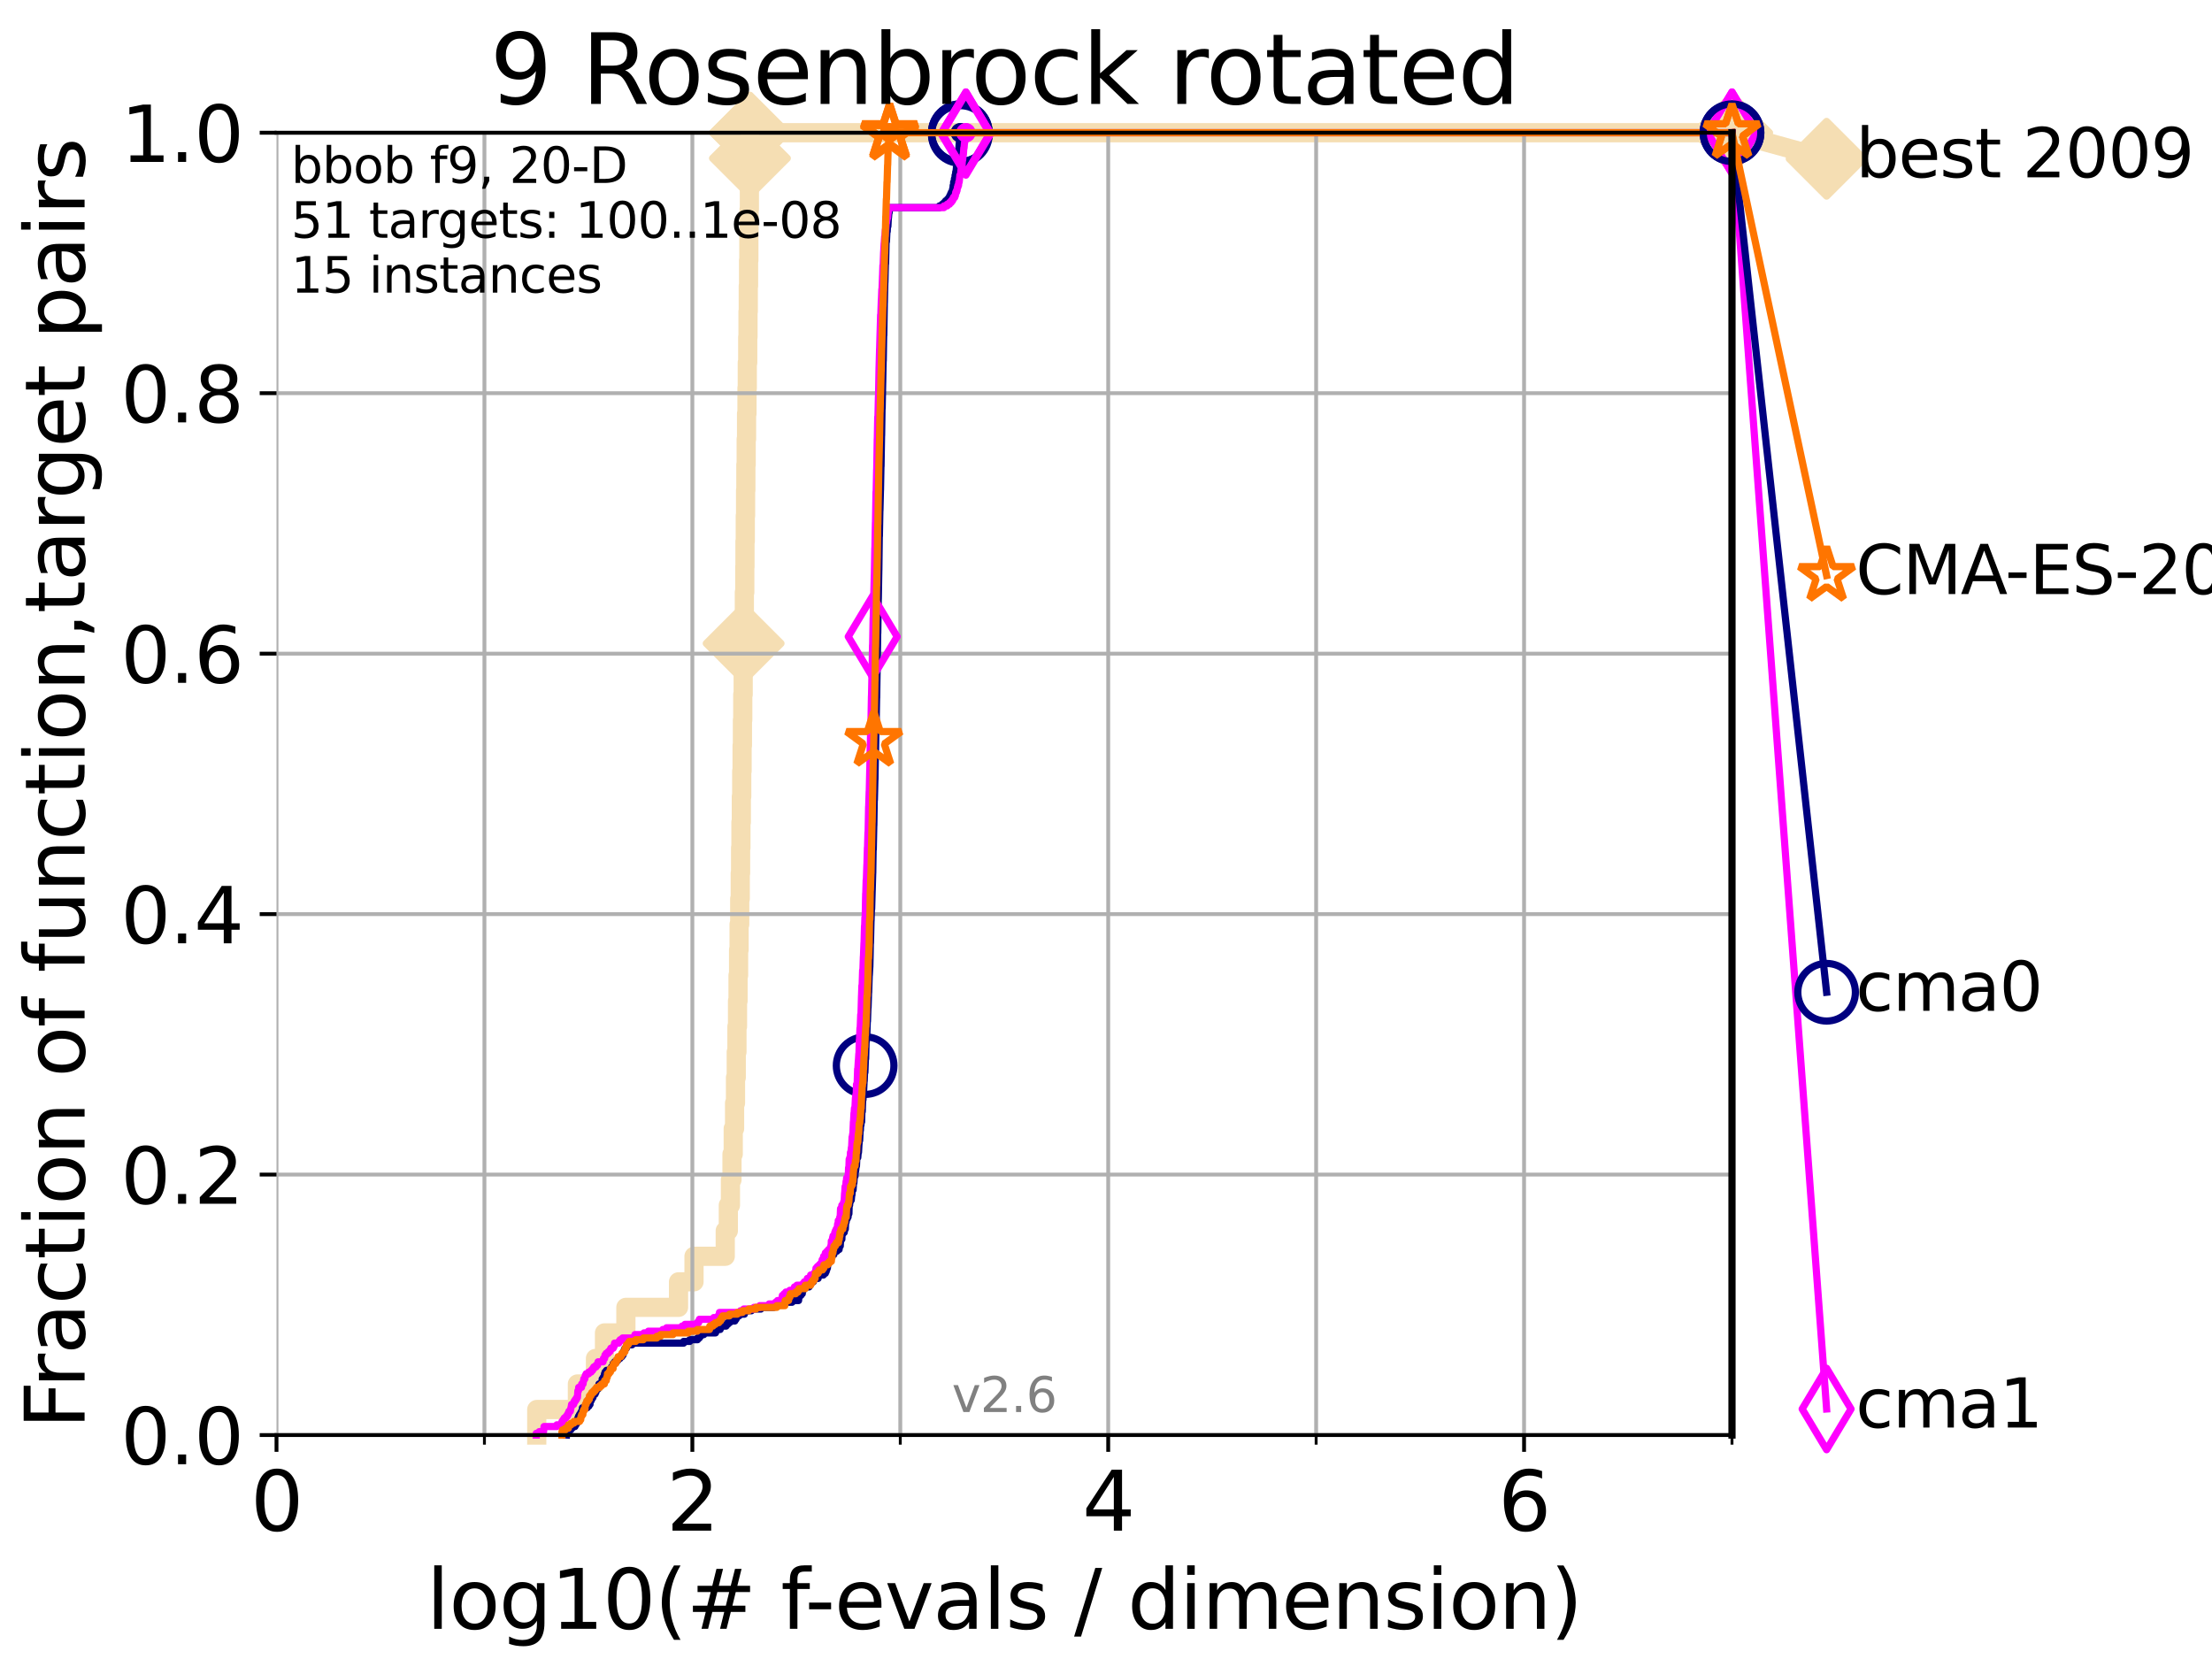<?xml version="1.0" encoding="utf-8" standalone="no"?>
<!DOCTYPE svg PUBLIC "-//W3C//DTD SVG 1.1//EN"
  "http://www.w3.org/Graphics/SVG/1.1/DTD/svg11.dtd">
<svg xmlns:xlink="http://www.w3.org/1999/xlink" width="460.8pt" height="345.6pt" viewBox="0 0 460.8 345.6" xmlns="http://www.w3.org/2000/svg" version="1.1">
 <defs>
  <style type="text/css">*{stroke-linejoin: round; stroke-linecap: butt}</style>
 </defs>
 <g id="figure_1">
  <g id="patch_1">
   <path d="M 0 345.6 
L 460.8 345.6 
L 460.8 0 
L 0 0 
z
" style="fill: #ffffff"/>
  </g>
  <g id="axes_1">
   <g id="patch_2">
    <path d="M 57.6 298.944 
L 360.806 298.944 
L 360.806 27.648 
L 57.6 27.648 
z
" style="fill: #ffffff"/>
   </g>
   <g id="line2d_1">
    <path d="M 111.815 298.944 
L 111.815 293.624 
L 120.284 293.624 
L 120.284 288.305 
L 124.047 288.305 
L 124.047 282.985 
L 125.929 282.985 
L 125.929 277.666 
L 130.384 277.666 
L 130.384 272.346 
L 141.349 272.346 
L 141.349 267.027 
L 144.575 267.027 
L 144.575 261.707 
L 151.083 261.707 
L 151.083 256.388 
L 151.726 256.388 
L 151.726 251.068 
L 152.163 251.068 
L 152.163 245.749 
L 152.487 245.749 
L 152.487 240.429 
L 152.746 240.429 
L 152.746 235.11 
L 153.025 235.11 
L 153.025 229.79 
L 153.218 229.79 
L 153.218 224.471 
L 153.375 224.471 
L 153.375 219.151 
L 153.519 219.151 
L 153.519 213.832 
L 153.639 213.832 
L 153.639 208.512 
L 153.747 208.512 
L 153.747 203.192 
L 153.861 203.192 
L 153.861 197.873 
L 153.967 197.873 
L 153.967 192.553 
L 154.096 192.553 
L 154.096 187.234 
L 154.207 187.234 
L 154.207 181.914 
L 154.279 181.914 
L 154.279 176.595 
L 154.35 176.595 
L 154.35 171.275 
L 154.432 171.275 
L 154.432 165.956 
L 154.514 165.956 
L 154.514 160.636 
L 154.59 160.636 
L 154.59 155.317 
L 154.661 155.317 
L 154.661 149.997 
L 154.731 149.997 
L 154.731 144.678 
L 154.817 144.678 
L 154.817 139.358 
L 154.913 139.358 
L 154.913 134.039 
L 154.987 134.039 
L 154.987 128.719 
L 155.062 128.719 
L 155.062 123.4 
L 155.151 123.4 
L 155.151 118.08 
L 155.193 118.08 
L 155.193 112.76 
L 155.256 112.76 
L 155.256 107.441 
L 155.319 107.441 
L 155.319 102.121 
L 155.376 102.121 
L 155.376 96.802 
L 155.444 96.802 
L 155.444 91.482 
L 155.521 91.482 
L 155.521 86.163 
L 155.609 86.163 
L 155.609 80.843 
L 155.675 80.843 
L 155.675 75.524 
L 155.767 75.524 
L 155.767 70.204 
L 155.823 70.204 
L 155.823 64.885 
L 155.879 64.885 
L 155.879 59.565 
L 155.94 59.565 
L 155.94 54.246 
L 156 54.246 
L 156 48.926 
L 156.045 48.926 
L 156.045 43.607 
L 156.111 43.607 
L 156.111 38.287 
L 156.161 38.287 
L 156.161 32.968 
L 156.225 32.968 
L 156.225 27.648 
L 360.806 27.648 
" style="fill: none; stroke: #f5deb3; stroke-width: 4; stroke-linecap: square"/>
   </g>
   <g id="line2d_2">
    <defs>
     <path id="m9aca736a71" d="M -0 7.778 
L 7.778 0 
L 0 -7.778 
L -7.778 -0 
z
" style="stroke: #f5deb3; stroke-width: 1.5; stroke-linejoin: miter"/>
    </defs>
    <g>
     <use xlink:href="#m9aca736a71" x="154.913" y="134.039" style="fill: #f5deb3; stroke: #f5deb3; stroke-width: 1.5; stroke-linejoin: miter"/>
     <use xlink:href="#m9aca736a71" x="156.225" y="32.968" style="fill: #f5deb3; stroke: #f5deb3; stroke-width: 1.5; stroke-linejoin: miter"/>
     <use xlink:href="#m9aca736a71" x="156.225" y="27.648" style="fill: #f5deb3; stroke: #f5deb3; stroke-width: 1.5; stroke-linejoin: miter"/>
     <use xlink:href="#m9aca736a71" x="156.225" y="27.648" style="fill: #f5deb3; stroke: #f5deb3; stroke-width: 1.5; stroke-linejoin: miter"/>
     <use xlink:href="#m9aca736a71" x="360.806" y="27.648" style="fill: #f5deb3; stroke: #f5deb3; stroke-width: 1.5; stroke-linejoin: miter"/>
    </g>
   </g>
   <g id="line2d_3">
    <path style="fill: none; stroke: #f5deb3; stroke-width: 4; stroke-linecap: square"/>
    <g/>
   </g>
   <g id="line2d_4">
    <path d="M 360.806 27.648 
L 380.515 33.074 
" style="fill: none; stroke: #f5deb3; stroke-width: 4; stroke-linecap: square"/>
    <g>
     <use xlink:href="#m9aca736a71" x="360.806" y="27.648" style="fill: #f5deb3; stroke: #f5deb3; stroke-width: 1.5; stroke-linejoin: miter"/>
     <use xlink:href="#m9aca736a71" x="380.515" y="33.074" style="fill: #f5deb3; stroke: #f5deb3; stroke-width: 1.5; stroke-linejoin: miter"/>
    </g>
   </g>
   <g id="matplotlib.axis_1">
    <g id="xtick_1">
     <g id="line2d_5">
      <path d="M 57.6 298.944 
L 57.6 27.648 
" clip-path="url(#p6fccacd603)" style="fill: none; stroke: #b0b0b0; stroke-width: 0.8; stroke-linecap: square"/>
     </g>
     <g id="line2d_6">
      <defs>
       <path id="m6f3218208c" d="M 0 0 
L 0 3.5 
" style="stroke: #000000; stroke-width: 0.8"/>
      </defs>
      <g>
       <use xlink:href="#m6f3218208c" x="57.6" y="298.944" style="stroke: #000000; stroke-width: 0.8"/>
      </g>
     </g>
     <g id="text_1">
      <!-- 0 -->
      <g transform="translate(52.192 318.861)scale(0.17 -0.17)">
       <defs>
        <path id="DejaVuSans-30" d="M 2034 4250 
Q 1547 4250 1301 3770 
Q 1056 3291 1056 2328 
Q 1056 1369 1301 889 
Q 1547 409 2034 409 
Q 2525 409 2770 889 
Q 3016 1369 3016 2328 
Q 3016 3291 2770 3770 
Q 2525 4250 2034 4250 
z
M 2034 4750 
Q 2819 4750 3233 4129 
Q 3647 3509 3647 2328 
Q 3647 1150 3233 529 
Q 2819 -91 2034 -91 
Q 1250 -91 836 529 
Q 422 1150 422 2328 
Q 422 3509 836 4129 
Q 1250 4750 2034 4750 
z
" transform="scale(0.016)"/>
       </defs>
       <use xlink:href="#DejaVuSans-30"/>
      </g>
     </g>
    </g>
    <g id="xtick_2">
     <g id="line2d_7">
      <path d="M 144.23 298.944 
L 144.23 27.648 
" clip-path="url(#p6fccacd603)" style="fill: none; stroke: #b0b0b0; stroke-width: 0.8; stroke-linecap: square"/>
     </g>
     <g id="line2d_8">
      <g>
       <use xlink:href="#m6f3218208c" x="144.23" y="298.944" style="stroke: #000000; stroke-width: 0.8"/>
      </g>
     </g>
     <g id="text_2">
      <!-- 2 -->
      <g transform="translate(138.822 318.861)scale(0.17 -0.17)">
       <defs>
        <path id="DejaVuSans-32" d="M 1228 531 
L 3431 531 
L 3431 0 
L 469 0 
L 469 531 
Q 828 903 1448 1529 
Q 2069 2156 2228 2338 
Q 2531 2678 2651 2914 
Q 2772 3150 2772 3378 
Q 2772 3750 2511 3984 
Q 2250 4219 1831 4219 
Q 1534 4219 1204 4116 
Q 875 4013 500 3803 
L 500 4441 
Q 881 4594 1212 4672 
Q 1544 4750 1819 4750 
Q 2544 4750 2975 4387 
Q 3406 4025 3406 3419 
Q 3406 3131 3298 2873 
Q 3191 2616 2906 2266 
Q 2828 2175 2409 1742 
Q 1991 1309 1228 531 
z
" transform="scale(0.016)"/>
       </defs>
       <use xlink:href="#DejaVuSans-32"/>
      </g>
     </g>
    </g>
    <g id="xtick_3">
     <g id="line2d_9">
      <path d="M 230.861 298.944 
L 230.861 27.648 
" clip-path="url(#p6fccacd603)" style="fill: none; stroke: #b0b0b0; stroke-width: 0.8; stroke-linecap: square"/>
     </g>
     <g id="line2d_10">
      <g>
       <use xlink:href="#m6f3218208c" x="230.861" y="298.944" style="stroke: #000000; stroke-width: 0.8"/>
      </g>
     </g>
     <g id="text_3">
      <!-- 4 -->
      <g transform="translate(225.453 318.861)scale(0.17 -0.17)">
       <defs>
        <path id="DejaVuSans-34" d="M 2419 4116 
L 825 1625 
L 2419 1625 
L 2419 4116 
z
M 2253 4666 
L 3047 4666 
L 3047 1625 
L 3713 1625 
L 3713 1100 
L 3047 1100 
L 3047 0 
L 2419 0 
L 2419 1100 
L 313 1100 
L 313 1709 
L 2253 4666 
z
" transform="scale(0.016)"/>
       </defs>
       <use xlink:href="#DejaVuSans-34"/>
      </g>
     </g>
    </g>
    <g id="xtick_4">
     <g id="line2d_11">
      <path d="M 317.491 298.944 
L 317.491 27.648 
" clip-path="url(#p6fccacd603)" style="fill: none; stroke: #b0b0b0; stroke-width: 0.8; stroke-linecap: square"/>
     </g>
     <g id="line2d_12">
      <g>
       <use xlink:href="#m6f3218208c" x="317.491" y="298.944" style="stroke: #000000; stroke-width: 0.8"/>
      </g>
     </g>
     <g id="text_4">
      <!-- 6 -->
      <g transform="translate(312.083 318.861)scale(0.17 -0.17)">
       <defs>
        <path id="DejaVuSans-36" d="M 2113 2584 
Q 1688 2584 1439 2293 
Q 1191 2003 1191 1497 
Q 1191 994 1439 701 
Q 1688 409 2113 409 
Q 2538 409 2786 701 
Q 3034 994 3034 1497 
Q 3034 2003 2786 2293 
Q 2538 2584 2113 2584 
z
M 3366 4563 
L 3366 3988 
Q 3128 4100 2886 4159 
Q 2644 4219 2406 4219 
Q 1781 4219 1451 3797 
Q 1122 3375 1075 2522 
Q 1259 2794 1537 2939 
Q 1816 3084 2150 3084 
Q 2853 3084 3261 2657 
Q 3669 2231 3669 1497 
Q 3669 778 3244 343 
Q 2819 -91 2113 -91 
Q 1303 -91 875 529 
Q 447 1150 447 2328 
Q 447 3434 972 4092 
Q 1497 4750 2381 4750 
Q 2619 4750 2861 4703 
Q 3103 4656 3366 4563 
z
" transform="scale(0.016)"/>
       </defs>
       <use xlink:href="#DejaVuSans-36"/>
      </g>
     </g>
    </g>
    <g id="xtick_5">
     <g id="line2d_13">
      <path d="M 100.915 298.944 
L 100.915 27.648 
" clip-path="url(#p6fccacd603)" style="fill: none; stroke: #b0b0b0; stroke-width: 0.8; stroke-linecap: square"/>
     </g>
     <g id="line2d_14">
      <defs>
       <path id="m1210c0b782" d="M 0 0 
L 0 2 
" style="stroke: #000000; stroke-width: 0.6"/>
      </defs>
      <g>
       <use xlink:href="#m1210c0b782" x="100.915" y="298.944" style="stroke: #000000; stroke-width: 0.6"/>
      </g>
     </g>
    </g>
    <g id="xtick_6">
     <g id="line2d_15">
      <path d="M 187.546 298.944 
L 187.546 27.648 
" clip-path="url(#p6fccacd603)" style="fill: none; stroke: #b0b0b0; stroke-width: 0.8; stroke-linecap: square"/>
     </g>
     <g id="line2d_16">
      <g>
       <use xlink:href="#m1210c0b782" x="187.546" y="298.944" style="stroke: #000000; stroke-width: 0.6"/>
      </g>
     </g>
    </g>
    <g id="xtick_7">
     <g id="line2d_17">
      <path d="M 274.176 298.944 
L 274.176 27.648 
" clip-path="url(#p6fccacd603)" style="fill: none; stroke: #b0b0b0; stroke-width: 0.8; stroke-linecap: square"/>
     </g>
     <g id="line2d_18">
      <g>
       <use xlink:href="#m1210c0b782" x="274.176" y="298.944" style="stroke: #000000; stroke-width: 0.6"/>
      </g>
     </g>
    </g>
    <g id="xtick_8">
     <g id="line2d_19">
      <path d="M 360.806 298.944 
L 360.806 27.648 
" clip-path="url(#p6fccacd603)" style="fill: none; stroke: #b0b0b0; stroke-width: 0.8; stroke-linecap: square"/>
     </g>
     <g id="line2d_20">
      <g>
       <use xlink:href="#m1210c0b782" x="360.806" y="298.944" style="stroke: #000000; stroke-width: 0.6"/>
      </g>
     </g>
    </g>
    <g id="text_5">
     <!-- log10(# f-evals / dimension) -->
     <g transform="translate(88.823 339.314)scale(0.17 -0.17)">
      <defs>
       <path id="DejaVuSans-6c" d="M 603 4863 
L 1178 4863 
L 1178 0 
L 603 0 
L 603 4863 
z
" transform="scale(0.016)"/>
       <path id="DejaVuSans-6f" d="M 1959 3097 
Q 1497 3097 1228 2736 
Q 959 2375 959 1747 
Q 959 1119 1226 758 
Q 1494 397 1959 397 
Q 2419 397 2687 759 
Q 2956 1122 2956 1747 
Q 2956 2369 2687 2733 
Q 2419 3097 1959 3097 
z
M 1959 3584 
Q 2709 3584 3137 3096 
Q 3566 2609 3566 1747 
Q 3566 888 3137 398 
Q 2709 -91 1959 -91 
Q 1206 -91 779 398 
Q 353 888 353 1747 
Q 353 2609 779 3096 
Q 1206 3584 1959 3584 
z
" transform="scale(0.016)"/>
       <path id="DejaVuSans-67" d="M 2906 1791 
Q 2906 2416 2648 2759 
Q 2391 3103 1925 3103 
Q 1463 3103 1205 2759 
Q 947 2416 947 1791 
Q 947 1169 1205 825 
Q 1463 481 1925 481 
Q 2391 481 2648 825 
Q 2906 1169 2906 1791 
z
M 3481 434 
Q 3481 -459 3084 -895 
Q 2688 -1331 1869 -1331 
Q 1566 -1331 1297 -1286 
Q 1028 -1241 775 -1147 
L 775 -588 
Q 1028 -725 1275 -790 
Q 1522 -856 1778 -856 
Q 2344 -856 2625 -561 
Q 2906 -266 2906 331 
L 2906 616 
Q 2728 306 2450 153 
Q 2172 0 1784 0 
Q 1141 0 747 490 
Q 353 981 353 1791 
Q 353 2603 747 3093 
Q 1141 3584 1784 3584 
Q 2172 3584 2450 3431 
Q 2728 3278 2906 2969 
L 2906 3500 
L 3481 3500 
L 3481 434 
z
" transform="scale(0.016)"/>
       <path id="DejaVuSans-31" d="M 794 531 
L 1825 531 
L 1825 4091 
L 703 3866 
L 703 4441 
L 1819 4666 
L 2450 4666 
L 2450 531 
L 3481 531 
L 3481 0 
L 794 0 
L 794 531 
z
" transform="scale(0.016)"/>
       <path id="DejaVuSans-28" d="M 1984 4856 
Q 1566 4138 1362 3434 
Q 1159 2731 1159 2009 
Q 1159 1288 1364 580 
Q 1569 -128 1984 -844 
L 1484 -844 
Q 1016 -109 783 600 
Q 550 1309 550 2009 
Q 550 2706 781 3412 
Q 1013 4119 1484 4856 
L 1984 4856 
z
" transform="scale(0.016)"/>
       <path id="DejaVuSans-23" d="M 3272 2816 
L 2363 2816 
L 2100 1772 
L 3016 1772 
L 3272 2816 
z
M 2803 4594 
L 2478 3297 
L 3391 3297 
L 3719 4594 
L 4219 4594 
L 3897 3297 
L 4872 3297 
L 4872 2816 
L 3775 2816 
L 3519 1772 
L 4513 1772 
L 4513 1294 
L 3397 1294 
L 3072 0 
L 2572 0 
L 2894 1294 
L 1978 1294 
L 1656 0 
L 1153 0 
L 1478 1294 
L 494 1294 
L 494 1772 
L 1594 1772 
L 1856 2816 
L 850 2816 
L 850 3297 
L 1978 3297 
L 2297 4594 
L 2803 4594 
z
" transform="scale(0.016)"/>
       <path id="DejaVuSans-20" transform="scale(0.016)"/>
       <path id="DejaVuSans-66" d="M 2375 4863 
L 2375 4384 
L 1825 4384 
Q 1516 4384 1395 4259 
Q 1275 4134 1275 3809 
L 1275 3500 
L 2222 3500 
L 2222 3053 
L 1275 3053 
L 1275 0 
L 697 0 
L 697 3053 
L 147 3053 
L 147 3500 
L 697 3500 
L 697 3744 
Q 697 4328 969 4595 
Q 1241 4863 1831 4863 
L 2375 4863 
z
" transform="scale(0.016)"/>
       <path id="DejaVuSans-2d" d="M 313 2009 
L 1997 2009 
L 1997 1497 
L 313 1497 
L 313 2009 
z
" transform="scale(0.016)"/>
       <path id="DejaVuSans-65" d="M 3597 1894 
L 3597 1613 
L 953 1613 
Q 991 1019 1311 708 
Q 1631 397 2203 397 
Q 2534 397 2845 478 
Q 3156 559 3463 722 
L 3463 178 
Q 3153 47 2828 -22 
Q 2503 -91 2169 -91 
Q 1331 -91 842 396 
Q 353 884 353 1716 
Q 353 2575 817 3079 
Q 1281 3584 2069 3584 
Q 2775 3584 3186 3129 
Q 3597 2675 3597 1894 
z
M 3022 2063 
Q 3016 2534 2758 2815 
Q 2500 3097 2075 3097 
Q 1594 3097 1305 2825 
Q 1016 2553 972 2059 
L 3022 2063 
z
" transform="scale(0.016)"/>
       <path id="DejaVuSans-76" d="M 191 3500 
L 800 3500 
L 1894 563 
L 2988 3500 
L 3597 3500 
L 2284 0 
L 1503 0 
L 191 3500 
z
" transform="scale(0.016)"/>
       <path id="DejaVuSans-61" d="M 2194 1759 
Q 1497 1759 1228 1600 
Q 959 1441 959 1056 
Q 959 750 1161 570 
Q 1363 391 1709 391 
Q 2188 391 2477 730 
Q 2766 1069 2766 1631 
L 2766 1759 
L 2194 1759 
z
M 3341 1997 
L 3341 0 
L 2766 0 
L 2766 531 
Q 2569 213 2275 61 
Q 1981 -91 1556 -91 
Q 1019 -91 701 211 
Q 384 513 384 1019 
Q 384 1609 779 1909 
Q 1175 2209 1959 2209 
L 2766 2209 
L 2766 2266 
Q 2766 2663 2505 2880 
Q 2244 3097 1772 3097 
Q 1472 3097 1187 3025 
Q 903 2953 641 2809 
L 641 3341 
Q 956 3463 1253 3523 
Q 1550 3584 1831 3584 
Q 2591 3584 2966 3190 
Q 3341 2797 3341 1997 
z
" transform="scale(0.016)"/>
       <path id="DejaVuSans-73" d="M 2834 3397 
L 2834 2853 
Q 2591 2978 2328 3040 
Q 2066 3103 1784 3103 
Q 1356 3103 1142 2972 
Q 928 2841 928 2578 
Q 928 2378 1081 2264 
Q 1234 2150 1697 2047 
L 1894 2003 
Q 2506 1872 2764 1633 
Q 3022 1394 3022 966 
Q 3022 478 2636 193 
Q 2250 -91 1575 -91 
Q 1294 -91 989 -36 
Q 684 19 347 128 
L 347 722 
Q 666 556 975 473 
Q 1284 391 1588 391 
Q 1994 391 2212 530 
Q 2431 669 2431 922 
Q 2431 1156 2273 1281 
Q 2116 1406 1581 1522 
L 1381 1569 
Q 847 1681 609 1914 
Q 372 2147 372 2553 
Q 372 3047 722 3315 
Q 1072 3584 1716 3584 
Q 2034 3584 2315 3537 
Q 2597 3491 2834 3397 
z
" transform="scale(0.016)"/>
       <path id="DejaVuSans-2f" d="M 1625 4666 
L 2156 4666 
L 531 -594 
L 0 -594 
L 1625 4666 
z
" transform="scale(0.016)"/>
       <path id="DejaVuSans-64" d="M 2906 2969 
L 2906 4863 
L 3481 4863 
L 3481 0 
L 2906 0 
L 2906 525 
Q 2725 213 2448 61 
Q 2172 -91 1784 -91 
Q 1150 -91 751 415 
Q 353 922 353 1747 
Q 353 2572 751 3078 
Q 1150 3584 1784 3584 
Q 2172 3584 2448 3432 
Q 2725 3281 2906 2969 
z
M 947 1747 
Q 947 1113 1208 752 
Q 1469 391 1925 391 
Q 2381 391 2643 752 
Q 2906 1113 2906 1747 
Q 2906 2381 2643 2742 
Q 2381 3103 1925 3103 
Q 1469 3103 1208 2742 
Q 947 2381 947 1747 
z
" transform="scale(0.016)"/>
       <path id="DejaVuSans-69" d="M 603 3500 
L 1178 3500 
L 1178 0 
L 603 0 
L 603 3500 
z
M 603 4863 
L 1178 4863 
L 1178 4134 
L 603 4134 
L 603 4863 
z
" transform="scale(0.016)"/>
       <path id="DejaVuSans-6d" d="M 3328 2828 
Q 3544 3216 3844 3400 
Q 4144 3584 4550 3584 
Q 5097 3584 5394 3201 
Q 5691 2819 5691 2113 
L 5691 0 
L 5113 0 
L 5113 2094 
Q 5113 2597 4934 2840 
Q 4756 3084 4391 3084 
Q 3944 3084 3684 2787 
Q 3425 2491 3425 1978 
L 3425 0 
L 2847 0 
L 2847 2094 
Q 2847 2600 2669 2842 
Q 2491 3084 2119 3084 
Q 1678 3084 1418 2786 
Q 1159 2488 1159 1978 
L 1159 0 
L 581 0 
L 581 3500 
L 1159 3500 
L 1159 2956 
Q 1356 3278 1631 3431 
Q 1906 3584 2284 3584 
Q 2666 3584 2933 3390 
Q 3200 3197 3328 2828 
z
" transform="scale(0.016)"/>
       <path id="DejaVuSans-6e" d="M 3513 2113 
L 3513 0 
L 2938 0 
L 2938 2094 
Q 2938 2591 2744 2837 
Q 2550 3084 2163 3084 
Q 1697 3084 1428 2787 
Q 1159 2491 1159 1978 
L 1159 0 
L 581 0 
L 581 3500 
L 1159 3500 
L 1159 2956 
Q 1366 3272 1645 3428 
Q 1925 3584 2291 3584 
Q 2894 3584 3203 3211 
Q 3513 2838 3513 2113 
z
" transform="scale(0.016)"/>
       <path id="DejaVuSans-29" d="M 513 4856 
L 1013 4856 
Q 1481 4119 1714 3412 
Q 1947 2706 1947 2009 
Q 1947 1309 1714 600 
Q 1481 -109 1013 -844 
L 513 -844 
Q 928 -128 1133 580 
Q 1338 1288 1338 2009 
Q 1338 2731 1133 3434 
Q 928 4138 513 4856 
z
" transform="scale(0.016)"/>
      </defs>
      <use xlink:href="#DejaVuSans-6c"/>
      <use xlink:href="#DejaVuSans-6f" x="27.783"/>
      <use xlink:href="#DejaVuSans-67" x="88.965"/>
      <use xlink:href="#DejaVuSans-31" x="152.441"/>
      <use xlink:href="#DejaVuSans-30" x="216.064"/>
      <use xlink:href="#DejaVuSans-28" x="279.688"/>
      <use xlink:href="#DejaVuSans-23" x="318.701"/>
      <use xlink:href="#DejaVuSans-20" x="402.49"/>
      <use xlink:href="#DejaVuSans-66" x="434.277"/>
      <use xlink:href="#DejaVuSans-2d" x="463.982"/>
      <use xlink:href="#DejaVuSans-65" x="500.066"/>
      <use xlink:href="#DejaVuSans-76" x="561.59"/>
      <use xlink:href="#DejaVuSans-61" x="620.77"/>
      <use xlink:href="#DejaVuSans-6c" x="682.049"/>
      <use xlink:href="#DejaVuSans-73" x="709.832"/>
      <use xlink:href="#DejaVuSans-20" x="761.932"/>
      <use xlink:href="#DejaVuSans-2f" x="793.719"/>
      <use xlink:href="#DejaVuSans-20" x="827.41"/>
      <use xlink:href="#DejaVuSans-64" x="859.197"/>
      <use xlink:href="#DejaVuSans-69" x="922.674"/>
      <use xlink:href="#DejaVuSans-6d" x="950.457"/>
      <use xlink:href="#DejaVuSans-65" x="1047.869"/>
      <use xlink:href="#DejaVuSans-6e" x="1109.393"/>
      <use xlink:href="#DejaVuSans-73" x="1172.771"/>
      <use xlink:href="#DejaVuSans-69" x="1224.871"/>
      <use xlink:href="#DejaVuSans-6f" x="1252.654"/>
      <use xlink:href="#DejaVuSans-6e" x="1313.836"/>
      <use xlink:href="#DejaVuSans-29" x="1377.215"/>
     </g>
    </g>
   </g>
   <g id="matplotlib.axis_2">
    <g id="ytick_1">
     <g id="line2d_21">
      <path d="M 57.6 298.944 
L 360.806 298.944 
" clip-path="url(#p6fccacd603)" style="fill: none; stroke: #b0b0b0; stroke-width: 0.8; stroke-linecap: square"/>
     </g>
     <g id="line2d_22">
      <defs>
       <path id="me4f8c054f5" d="M 0 0 
L -3.5 0 
" style="stroke: #000000; stroke-width: 0.8"/>
      </defs>
      <g>
       <use xlink:href="#me4f8c054f5" x="57.6" y="298.944" style="stroke: #000000; stroke-width: 0.8"/>
      </g>
     </g>
     <g id="text_6">
      <!-- 0.0 -->
      <g transform="translate(25.155 305.023)scale(0.16 -0.16)">
       <defs>
        <path id="DejaVuSans-2e" d="M 684 794 
L 1344 794 
L 1344 0 
L 684 0 
L 684 794 
z
" transform="scale(0.016)"/>
       </defs>
       <use xlink:href="#DejaVuSans-30"/>
       <use xlink:href="#DejaVuSans-2e" x="63.623"/>
       <use xlink:href="#DejaVuSans-30" x="95.41"/>
      </g>
     </g>
    </g>
    <g id="ytick_2">
     <g id="line2d_23">
      <path d="M 57.6 244.685 
L 360.806 244.685 
" clip-path="url(#p6fccacd603)" style="fill: none; stroke: #b0b0b0; stroke-width: 0.8; stroke-linecap: square"/>
     </g>
     <g id="line2d_24">
      <g>
       <use xlink:href="#me4f8c054f5" x="57.6" y="244.685" style="stroke: #000000; stroke-width: 0.8"/>
      </g>
     </g>
     <g id="text_7">
      <!-- 0.2 -->
      <g transform="translate(25.155 250.764)scale(0.16 -0.16)">
       <use xlink:href="#DejaVuSans-30"/>
       <use xlink:href="#DejaVuSans-2e" x="63.623"/>
       <use xlink:href="#DejaVuSans-32" x="95.41"/>
      </g>
     </g>
    </g>
    <g id="ytick_3">
     <g id="line2d_25">
      <path d="M 57.6 190.426 
L 360.806 190.426 
" clip-path="url(#p6fccacd603)" style="fill: none; stroke: #b0b0b0; stroke-width: 0.8; stroke-linecap: square"/>
     </g>
     <g id="line2d_26">
      <g>
       <use xlink:href="#me4f8c054f5" x="57.6" y="190.426" style="stroke: #000000; stroke-width: 0.8"/>
      </g>
     </g>
     <g id="text_8">
      <!-- 0.4 -->
      <g transform="translate(25.155 196.504)scale(0.16 -0.16)">
       <use xlink:href="#DejaVuSans-30"/>
       <use xlink:href="#DejaVuSans-2e" x="63.623"/>
       <use xlink:href="#DejaVuSans-34" x="95.41"/>
      </g>
     </g>
    </g>
    <g id="ytick_4">
     <g id="line2d_27">
      <path d="M 57.6 136.166 
L 360.806 136.166 
" clip-path="url(#p6fccacd603)" style="fill: none; stroke: #b0b0b0; stroke-width: 0.8; stroke-linecap: square"/>
     </g>
     <g id="line2d_28">
      <g>
       <use xlink:href="#me4f8c054f5" x="57.6" y="136.166" style="stroke: #000000; stroke-width: 0.8"/>
      </g>
     </g>
     <g id="text_9">
      <!-- 0.6 -->
      <g transform="translate(25.155 142.245)scale(0.16 -0.16)">
       <use xlink:href="#DejaVuSans-30"/>
       <use xlink:href="#DejaVuSans-2e" x="63.623"/>
       <use xlink:href="#DejaVuSans-36" x="95.41"/>
      </g>
     </g>
    </g>
    <g id="ytick_5">
     <g id="line2d_29">
      <path d="M 57.6 81.907 
L 360.806 81.907 
" clip-path="url(#p6fccacd603)" style="fill: none; stroke: #b0b0b0; stroke-width: 0.8; stroke-linecap: square"/>
     </g>
     <g id="line2d_30">
      <g>
       <use xlink:href="#me4f8c054f5" x="57.6" y="81.907" style="stroke: #000000; stroke-width: 0.8"/>
      </g>
     </g>
     <g id="text_10">
      <!-- 0.8 -->
      <g transform="translate(25.155 87.986)scale(0.16 -0.16)">
       <defs>
        <path id="DejaVuSans-38" d="M 2034 2216 
Q 1584 2216 1326 1975 
Q 1069 1734 1069 1313 
Q 1069 891 1326 650 
Q 1584 409 2034 409 
Q 2484 409 2743 651 
Q 3003 894 3003 1313 
Q 3003 1734 2745 1975 
Q 2488 2216 2034 2216 
z
M 1403 2484 
Q 997 2584 770 2862 
Q 544 3141 544 3541 
Q 544 4100 942 4425 
Q 1341 4750 2034 4750 
Q 2731 4750 3128 4425 
Q 3525 4100 3525 3541 
Q 3525 3141 3298 2862 
Q 3072 2584 2669 2484 
Q 3125 2378 3379 2068 
Q 3634 1759 3634 1313 
Q 3634 634 3220 271 
Q 2806 -91 2034 -91 
Q 1263 -91 848 271 
Q 434 634 434 1313 
Q 434 1759 690 2068 
Q 947 2378 1403 2484 
z
M 1172 3481 
Q 1172 3119 1398 2916 
Q 1625 2713 2034 2713 
Q 2441 2713 2670 2916 
Q 2900 3119 2900 3481 
Q 2900 3844 2670 4047 
Q 2441 4250 2034 4250 
Q 1625 4250 1398 4047 
Q 1172 3844 1172 3481 
z
" transform="scale(0.016)"/>
       </defs>
       <use xlink:href="#DejaVuSans-30"/>
       <use xlink:href="#DejaVuSans-2e" x="63.623"/>
       <use xlink:href="#DejaVuSans-38" x="95.41"/>
      </g>
     </g>
    </g>
    <g id="ytick_6">
     <g id="line2d_31">
      <path d="M 57.6 27.648 
L 360.806 27.648 
" clip-path="url(#p6fccacd603)" style="fill: none; stroke: #b0b0b0; stroke-width: 0.8; stroke-linecap: square"/>
     </g>
     <g id="line2d_32">
      <g>
       <use xlink:href="#me4f8c054f5" x="57.6" y="27.648" style="stroke: #000000; stroke-width: 0.8"/>
      </g>
     </g>
     <g id="text_11">
      <!-- 1.0 -->
      <g transform="translate(25.155 33.727)scale(0.16 -0.16)">
       <use xlink:href="#DejaVuSans-31"/>
       <use xlink:href="#DejaVuSans-2e" x="63.623"/>
       <use xlink:href="#DejaVuSans-30" x="95.41"/>
      </g>
     </g>
    </g>
    <g id="text_12">
     <!-- Fraction of function,target pairs -->
     <g transform="translate(17.62 297.681)rotate(-90)scale(0.17 -0.17)">
      <defs>
       <path id="DejaVuSans-46" d="M 628 4666 
L 3309 4666 
L 3309 4134 
L 1259 4134 
L 1259 2759 
L 3109 2759 
L 3109 2228 
L 1259 2228 
L 1259 0 
L 628 0 
L 628 4666 
z
" transform="scale(0.016)"/>
       <path id="DejaVuSans-72" d="M 2631 2963 
Q 2534 3019 2420 3045 
Q 2306 3072 2169 3072 
Q 1681 3072 1420 2755 
Q 1159 2438 1159 1844 
L 1159 0 
L 581 0 
L 581 3500 
L 1159 3500 
L 1159 2956 
Q 1341 3275 1631 3429 
Q 1922 3584 2338 3584 
Q 2397 3584 2469 3576 
Q 2541 3569 2628 3553 
L 2631 2963 
z
" transform="scale(0.016)"/>
       <path id="DejaVuSans-63" d="M 3122 3366 
L 3122 2828 
Q 2878 2963 2633 3030 
Q 2388 3097 2138 3097 
Q 1578 3097 1268 2742 
Q 959 2388 959 1747 
Q 959 1106 1268 751 
Q 1578 397 2138 397 
Q 2388 397 2633 464 
Q 2878 531 3122 666 
L 3122 134 
Q 2881 22 2623 -34 
Q 2366 -91 2075 -91 
Q 1284 -91 818 406 
Q 353 903 353 1747 
Q 353 2603 823 3093 
Q 1294 3584 2113 3584 
Q 2378 3584 2631 3529 
Q 2884 3475 3122 3366 
z
" transform="scale(0.016)"/>
       <path id="DejaVuSans-74" d="M 1172 4494 
L 1172 3500 
L 2356 3500 
L 2356 3053 
L 1172 3053 
L 1172 1153 
Q 1172 725 1289 603 
Q 1406 481 1766 481 
L 2356 481 
L 2356 0 
L 1766 0 
Q 1100 0 847 248 
Q 594 497 594 1153 
L 594 3053 
L 172 3053 
L 172 3500 
L 594 3500 
L 594 4494 
L 1172 4494 
z
" transform="scale(0.016)"/>
       <path id="DejaVuSans-75" d="M 544 1381 
L 544 3500 
L 1119 3500 
L 1119 1403 
Q 1119 906 1312 657 
Q 1506 409 1894 409 
Q 2359 409 2629 706 
Q 2900 1003 2900 1516 
L 2900 3500 
L 3475 3500 
L 3475 0 
L 2900 0 
L 2900 538 
Q 2691 219 2414 64 
Q 2138 -91 1772 -91 
Q 1169 -91 856 284 
Q 544 659 544 1381 
z
M 1991 3584 
L 1991 3584 
z
" transform="scale(0.016)"/>
       <path id="DejaVuSans-2c" d="M 750 794 
L 1409 794 
L 1409 256 
L 897 -744 
L 494 -744 
L 750 256 
L 750 794 
z
" transform="scale(0.016)"/>
       <path id="DejaVuSans-70" d="M 1159 525 
L 1159 -1331 
L 581 -1331 
L 581 3500 
L 1159 3500 
L 1159 2969 
Q 1341 3281 1617 3432 
Q 1894 3584 2278 3584 
Q 2916 3584 3314 3078 
Q 3713 2572 3713 1747 
Q 3713 922 3314 415 
Q 2916 -91 2278 -91 
Q 1894 -91 1617 61 
Q 1341 213 1159 525 
z
M 3116 1747 
Q 3116 2381 2855 2742 
Q 2594 3103 2138 3103 
Q 1681 3103 1420 2742 
Q 1159 2381 1159 1747 
Q 1159 1113 1420 752 
Q 1681 391 2138 391 
Q 2594 391 2855 752 
Q 3116 1113 3116 1747 
z
" transform="scale(0.016)"/>
      </defs>
      <use xlink:href="#DejaVuSans-46"/>
      <use xlink:href="#DejaVuSans-72" x="50.27"/>
      <use xlink:href="#DejaVuSans-61" x="91.383"/>
      <use xlink:href="#DejaVuSans-63" x="152.662"/>
      <use xlink:href="#DejaVuSans-74" x="207.643"/>
      <use xlink:href="#DejaVuSans-69" x="246.852"/>
      <use xlink:href="#DejaVuSans-6f" x="274.635"/>
      <use xlink:href="#DejaVuSans-6e" x="335.816"/>
      <use xlink:href="#DejaVuSans-20" x="399.195"/>
      <use xlink:href="#DejaVuSans-6f" x="430.982"/>
      <use xlink:href="#DejaVuSans-66" x="492.164"/>
      <use xlink:href="#DejaVuSans-20" x="527.369"/>
      <use xlink:href="#DejaVuSans-66" x="559.156"/>
      <use xlink:href="#DejaVuSans-75" x="594.361"/>
      <use xlink:href="#DejaVuSans-6e" x="657.74"/>
      <use xlink:href="#DejaVuSans-63" x="721.119"/>
      <use xlink:href="#DejaVuSans-74" x="776.1"/>
      <use xlink:href="#DejaVuSans-69" x="815.309"/>
      <use xlink:href="#DejaVuSans-6f" x="843.092"/>
      <use xlink:href="#DejaVuSans-6e" x="904.273"/>
      <use xlink:href="#DejaVuSans-2c" x="967.652"/>
      <use xlink:href="#DejaVuSans-74" x="999.439"/>
      <use xlink:href="#DejaVuSans-61" x="1038.648"/>
      <use xlink:href="#DejaVuSans-72" x="1099.928"/>
      <use xlink:href="#DejaVuSans-67" x="1139.291"/>
      <use xlink:href="#DejaVuSans-65" x="1202.768"/>
      <use xlink:href="#DejaVuSans-74" x="1264.291"/>
      <use xlink:href="#DejaVuSans-20" x="1303.5"/>
      <use xlink:href="#DejaVuSans-70" x="1335.287"/>
      <use xlink:href="#DejaVuSans-61" x="1398.764"/>
      <use xlink:href="#DejaVuSans-69" x="1460.043"/>
      <use xlink:href="#DejaVuSans-72" x="1487.826"/>
      <use xlink:href="#DejaVuSans-73" x="1528.939"/>
     </g>
    </g>
   </g>
   <g id="line2d_33">
    <defs>
     <path id="m572dd09739" d="M 0 1.5 
C 0.398 1.5 0.779 1.342 1.061 1.061 
C 1.342 0.779 1.5 0.398 1.5 0 
C 1.5 -0.398 1.342 -0.779 1.061 -1.061 
C 0.779 -1.342 0.398 -1.5 0 -1.5 
C -0.398 -1.5 -0.779 -1.342 -1.061 -1.061 
C -1.342 -0.779 -1.5 -0.398 -1.5 0 
C -1.5 0.398 -1.342 0.779 -1.061 1.061 
C -0.779 1.342 -0.398 1.5 0 1.5 
z
" style="stroke: #f5deb3"/>
    </defs>
    <g>
     <use xlink:href="#m572dd09739" x="156.225" y="27.648" style="fill: #f5deb3; stroke: #f5deb3"/>
     <use xlink:href="#m572dd09739" x="156.225" y="27.648" style="fill: #f5deb3; stroke: #f5deb3"/>
    </g>
   </g>
   <g id="line2d_34">
    <defs>
     <path id="m3be23f4260" d="M 0 1.5 
C 0.398 1.5 0.779 1.342 1.061 1.061 
C 1.342 0.779 1.5 0.398 1.5 0 
C 1.5 -0.398 1.342 -0.779 1.061 -1.061 
C 0.779 -1.342 0.398 -1.5 0 -1.5 
C -0.398 -1.5 -0.779 -1.342 -1.061 -1.061 
C -1.342 -0.779 -1.5 -0.398 -1.5 0 
C -1.5 0.398 -1.342 0.779 -1.061 1.061 
C -0.779 1.342 -0.398 1.5 0 1.5 
z
" style="stroke: #000080"/>
    </defs>
    <g>
     <use xlink:href="#m3be23f4260" x="200.052" y="27.648" style="fill: #000080; stroke: #000080"/>
     <use xlink:href="#m3be23f4260" x="200.052" y="27.648" style="fill: #000080; stroke: #000080"/>
    </g>
   </g>
   <g id="line2d_35">
    <path d="M 118.001 298.944 
L 118.039 298.235 
L 118.414 298.235 
L 118.414 297.88 
L 118.89 297.88 
L 118.89 297.525 
L 119.177 297.525 
L 119.177 297.171 
L 119.773 297.171 
L 119.773 296.816 
L 119.979 296.816 
L 119.979 296.462 
L 120.217 296.462 
L 120.284 295.752 
L 120.384 295.752 
L 120.384 295.398 
L 120.518 295.398 
L 120.518 295.043 
L 120.716 295.043 
L 120.716 294.688 
L 120.944 294.688 
L 120.944 294.334 
L 121.138 294.334 
L 121.138 293.979 
L 121.329 293.979 
L 121.329 293.27 
L 122.32 293.27 
L 122.32 292.915 
L 122.678 292.915 
L 122.678 292.561 
L 122.913 292.561 
L 122.913 291.851 
L 123.116 291.851 
L 123.116 291.497 
L 123.289 291.497 
L 123.289 291.142 
L 123.517 291.142 
L 123.517 290.787 
L 123.63 290.787 
L 123.63 290.433 
L 123.964 290.433 
L 123.964 290.078 
L 124.129 290.078 
L 124.184 289.369 
L 124.535 289.369 
L 124.535 289.014 
L 124.748 289.014 
L 124.775 288.305 
L 125.348 288.305 
L 125.451 287.241 
L 125.679 287.241 
L 125.679 286.886 
L 125.855 286.886 
L 125.929 286.177 
L 126.053 286.177 
L 126.053 285.822 
L 126.348 285.822 
L 126.348 285.468 
L 127.157 285.468 
L 127.157 285.113 
L 127.389 285.113 
L 127.389 284.759 
L 127.709 284.759 
L 127.731 284.049 
L 128.045 284.049 
L 128.045 283.695 
L 128.441 283.695 
L 128.441 283.34 
L 128.765 283.34 
L 128.765 282.985 
L 129.167 282.985 
L 129.167 282.631 
L 129.541 282.631 
L 129.541 282.276 
L 129.806 282.276 
L 129.866 281.567 
L 130.047 281.567 
L 130.047 281.212 
L 130.187 281.212 
L 130.187 280.858 
L 130.502 280.858 
L 130.502 280.503 
L 130.638 280.503 
L 130.638 280.148 
L 131.674 280.148 
L 131.674 279.794 
L 142.415 279.794 
L 142.415 279.439 
L 143.686 279.439 
L 143.686 279.084 
L 145.309 279.084 
L 145.309 278.73 
L 145.678 278.73 
L 145.678 278.375 
L 145.963 278.375 
L 145.963 278.021 
L 146.621 278.021 
L 146.621 277.666 
L 149.057 277.666 
L 149.057 277.311 
L 149.224 277.311 
L 149.224 276.957 
L 150.022 276.957 
L 150.022 276.602 
L 150.2 276.602 
L 150.2 276.247 
L 151.259 276.247 
L 151.259 275.893 
L 151.593 275.893 
L 151.593 275.538 
L 152.001 275.538 
L 152.001 275.183 
L 153.084 275.183 
L 153.084 274.829 
L 153.329 274.829 
L 153.329 274.474 
L 153.519 274.474 
L 153.519 274.12 
L 153.967 274.12 
L 153.967 273.765 
L 155.072 273.765 
L 155.072 273.41 
L 155.24 273.41 
L 155.24 273.056 
L 156.531 273.056 
L 156.531 272.701 
L 158.498 272.701 
L 158.498 272.346 
L 161.194 272.346 
L 161.194 271.992 
L 162.118 271.992 
L 162.118 271.637 
L 162.595 271.637 
L 162.595 271.282 
L 165.003 271.282 
L 165.003 270.928 
L 166.356 270.928 
L 166.455 269.864 
L 166.84 269.864 
L 166.84 269.509 
L 167.124 269.509 
L 167.21 268.8 
L 167.326 268.8 
L 167.387 268.091 
L 168.55 268.091 
L 168.55 267.736 
L 168.784 267.736 
L 168.827 267.027 
L 169.433 267.027 
L 169.465 266.318 
L 170.431 266.318 
L 170.496 265.608 
L 171.531 265.608 
L 171.531 265.254 
L 171.936 265.254 
L 171.936 264.899 
L 172.104 264.899 
L 172.104 264.544 
L 172.221 264.544 
L 172.221 264.19 
L 172.354 264.19 
L 172.436 263.48 
L 172.478 263.48 
L 172.478 263.126 
L 172.681 263.126 
L 172.693 262.417 
L 172.981 262.417 
L 172.981 262.062 
L 173.17 262.062 
L 173.17 261.707 
L 173.292 261.707 
L 173.292 261.353 
L 173.709 261.353 
L 173.795 260.643 
L 174.352 260.643 
L 174.352 260.289 
L 174.801 260.289 
L 174.868 259.579 
L 175.041 259.579 
L 175.086 258.516 
L 175.168 258.516 
L 175.168 258.161 
L 175.374 258.161 
L 175.412 257.097 
L 175.558 257.097 
L 175.558 256.742 
L 175.862 256.742 
L 175.963 256.033 
L 176.095 256.033 
L 176.153 254.615 
L 176.255 254.615 
L 176.334 253.905 
L 176.495 253.905 
L 176.495 253.551 
L 176.665 253.551 
L 176.725 252.841 
L 176.845 252.841 
L 176.897 251.068 
L 176.988 251.068 
L 177.034 250.359 
L 177.134 250.359 
L 177.134 250.004 
L 177.332 250.004 
L 177.428 248.94 
L 177.471 248.94 
L 177.551 247.877 
L 177.712 247.877 
L 177.806 246.458 
L 177.878 246.458 
L 177.98 245.039 
L 178.109 245.039 
L 178.164 243.976 
L 178.239 243.976 
L 178.344 242.912 
L 178.414 242.912 
L 178.498 241.138 
L 178.689 241.138 
L 178.776 240.075 
L 178.839 240.075 
L 178.942 238.301 
L 178.958 238.301 
L 178.998 237.592 
L 179.078 237.592 
L 179.187 235.464 
L 179.234 235.464 
L 179.267 234.4 
L 179.353 234.4 
L 179.396 233.691 
L 179.491 233.691 
L 179.544 231.563 
L 179.623 231.563 
L 179.722 229.081 
L 179.775 229.081 
L 179.839 227.308 
L 179.905 227.308 
L 180.008 225.18 
L 180.037 225.18 
L 180.1 223.407 
L 180.174 223.407 
L 180.284 220.57 
L 180.329 220.57 
L 180.422 217.023 
L 180.456 217.023 
L 180.557 215.605 
L 180.578 215.605 
L 180.67 212.768 
L 180.705 212.768 
L 180.81 209.931 
L 180.832 209.931 
L 180.939 206.739 
L 180.962 206.739 
L 181.072 203.192 
L 181.09 203.192 
L 181.199 201.419 
L 181.205 201.419 
L 181.314 196.454 
L 181.338 196.454 
L 181.444 191.844 
L 181.456 191.844 
L 181.54 189.362 
L 181.579 189.362 
L 181.688 185.461 
L 181.695 185.461 
L 181.799 181.914 
L 181.807 181.914 
L 181.884 176.949 
L 181.921 176.949 
L 182.024 171.985 
L 182.037 171.985 
L 182.123 166.665 
L 182.149 166.665 
L 182.258 162.409 
L 182.27 162.409 
L 182.377 156.381 
L 182.389 156.381 
L 182.487 151.061 
L 182.506 151.061 
L 182.608 145.387 
L 182.62 145.387 
L 182.731 138.649 
L 182.742 138.649 
L 182.838 131.911 
L 182.854 131.911 
L 182.956 124.818 
L 182.967 124.818 
L 183.073 118.789 
L 183.079 118.789 
L 183.168 111.697 
L 183.192 111.697 
L 183.293 106.377 
L 183.306 106.377 
L 183.411 102.121 
L 183.421 102.121 
L 183.516 97.157 
L 183.534 97.157 
L 183.641 90.773 
L 183.653 90.773 
L 183.742 85.099 
L 183.77 85.099 
L 183.878 79.779 
L 183.881 79.779 
L 183.976 75.169 
L 183.994 75.169 
L 184.079 69.85 
L 184.111 69.85 
L 184.219 63.112 
L 184.229 63.112 
L 184.329 58.856 
L 184.342 58.856 
L 184.448 54.955 
L 184.483 54.955 
L 184.591 50.345 
L 184.66 50.345 
L 184.759 48.217 
L 184.824 48.217 
L 184.875 47.153 
L 184.963 47.153 
L 185.062 45.38 
L 185.085 45.38 
L 185.172 44.316 
L 185.229 44.316 
L 185.319 43.252 
L 195.703 43.252 
L 195.703 42.897 
L 196.283 42.897 
L 196.283 42.543 
L 196.687 42.543 
L 196.687 42.188 
L 196.997 42.188 
L 196.997 41.833 
L 197.386 41.833 
L 197.386 41.479 
L 197.682 41.479 
L 197.682 41.124 
L 197.863 41.124 
L 197.863 40.77 
L 198.028 40.77 
L 198.028 40.415 
L 198.179 40.415 
L 198.179 40.06 
L 198.351 40.06 
L 198.451 39.351 
L 198.507 39.351 
L 198.56 38.642 
L 198.66 38.642 
L 198.66 37.932 
L 198.802 37.932 
L 198.826 37.223 
L 198.929 37.223 
L 198.963 36.514 
L 199.054 36.514 
L 199.098 35.805 
L 199.168 35.805 
L 199.258 34.741 
L 199.301 34.741 
L 199.4 33.322 
L 199.445 33.322 
L 199.527 32.258 
L 199.585 32.258 
L 199.652 31.194 
L 199.724 31.194 
L 199.834 29.776 
L 199.871 29.776 
L 199.966 28.357 
L 200.015 28.357 
L 200.052 27.648 
L 360.806 27.648 
L 360.806 27.648 
" style="fill: none; stroke: #000080; stroke-width: 1.5; stroke-linecap: square"/>
   </g>
   <g id="line2d_36">
    <defs>
     <path id="mf19ec717d7" d="M 0 6 
C 1.591 6 3.117 5.368 4.243 4.243 
C 5.368 3.117 6 1.591 6 0 
C 6 -1.591 5.368 -3.117 4.243 -4.243 
C 3.117 -5.368 1.591 -6 0 -6 
C -1.591 -6 -3.117 -5.368 -4.243 -4.243 
C -5.368 -3.117 -6 -1.591 -6 0 
C -6 1.591 -5.368 3.117 -4.243 4.243 
C -3.117 5.368 -1.591 6 0 6 
z
" style="stroke: #000080; stroke-width: 1.5"/>
    </defs>
    <g>
     <use xlink:href="#mf19ec717d7" x="180.223" y="221.988" style="fill-opacity: 0; stroke: #000080; stroke-width: 1.5"/>
     <use xlink:href="#mf19ec717d7" x="200.052" y="28.003" style="fill-opacity: 0; stroke: #000080; stroke-width: 1.5"/>
     <use xlink:href="#mf19ec717d7" x="200.052" y="27.648" style="fill-opacity: 0; stroke: #000080; stroke-width: 1.5"/>
     <use xlink:href="#mf19ec717d7" x="200.052" y="27.648" style="fill-opacity: 0; stroke: #000080; stroke-width: 1.5"/>
     <use xlink:href="#mf19ec717d7" x="360.806" y="27.648" style="fill-opacity: 0; stroke: #000080; stroke-width: 1.5"/>
    </g>
   </g>
   <g id="line2d_37">
    <path style="fill: none; stroke: #000080; stroke-width: 1.5; stroke-linecap: square"/>
    <g/>
   </g>
   <g id="line2d_38">
    <defs>
     <path id="me404ec34c4" d="M 0 1.5 
C 0.398 1.5 0.779 1.342 1.061 1.061 
C 1.342 0.779 1.5 0.398 1.5 0 
C 1.5 -0.398 1.342 -0.779 1.061 -1.061 
C 0.779 -1.342 0.398 -1.5 0 -1.5 
C -0.398 -1.5 -0.779 -1.342 -1.061 -1.061 
C -1.342 -0.779 -1.5 -0.398 -1.5 0 
C -1.5 0.398 -1.342 0.779 -1.061 1.061 
C -0.779 1.342 -0.398 1.5 0 1.5 
z
" style="stroke: #ff00ff"/>
    </defs>
    <g>
     <use xlink:href="#me404ec34c4" x="201.216" y="27.648" style="fill: #ff00ff; stroke: #ff00ff"/>
     <use xlink:href="#me404ec34c4" x="201.216" y="27.648" style="fill: #ff00ff; stroke: #ff00ff"/>
    </g>
   </g>
   <g id="line2d_39">
    <path d="M 111.709 298.944 
L 111.709 298.589 
L 112.335 298.589 
L 112.335 298.235 
L 113.235 298.235 
L 113.333 297.171 
L 116.002 297.171 
L 116.002 296.816 
L 117.068 296.816 
L 117.068 296.107 
L 117.306 296.107 
L 117.306 295.752 
L 117.54 295.752 
L 117.54 295.398 
L 117.925 295.398 
L 117.925 295.043 
L 118.19 295.043 
L 118.19 294.688 
L 118.376 294.688 
L 118.376 294.334 
L 118.525 294.334 
L 118.525 293.979 
L 118.817 293.979 
L 118.926 293.27 
L 118.962 293.27 
L 119.07 292.561 
L 119.495 292.561 
L 119.495 292.206 
L 119.635 292.206 
L 119.635 291.851 
L 119.876 291.851 
L 119.876 291.497 
L 120.115 291.497 
L 120.115 291.142 
L 120.284 291.142 
L 120.384 289.723 
L 120.518 289.723 
L 120.551 289.014 
L 121.138 289.014 
L 121.17 288.305 
L 121.456 288.305 
L 121.55 287.596 
L 121.613 287.596 
L 121.613 287.241 
L 121.831 287.241 
L 121.924 286.532 
L 122.107 286.532 
L 122.107 286.177 
L 122.648 286.177 
L 122.648 285.822 
L 123.145 285.822 
L 123.145 285.468 
L 123.46 285.468 
L 123.46 285.113 
L 123.686 285.113 
L 123.686 284.759 
L 124.156 284.759 
L 124.156 284.404 
L 124.482 284.404 
L 124.589 283.695 
L 125.628 283.695 
L 125.704 282.985 
L 125.954 282.985 
L 126.029 282.276 
L 126.275 282.276 
L 126.275 281.922 
L 126.709 281.922 
L 126.709 281.567 
L 127.064 281.567 
L 127.064 281.212 
L 127.25 281.212 
L 127.25 280.858 
L 127.754 280.858 
L 127.754 280.503 
L 127.934 280.503 
L 128.023 279.794 
L 128.914 279.794 
L 128.914 279.439 
L 129.188 279.439 
L 129.188 279.084 
L 129.684 279.084 
L 129.684 278.73 
L 132.163 278.73 
L 132.27 278.021 
L 134.145 278.021 
L 134.145 277.666 
L 135.07 277.666 
L 135.07 277.311 
L 138.077 277.311 
L 138.077 276.957 
L 138.856 276.957 
L 138.856 276.602 
L 142.08 276.602 
L 142.08 276.247 
L 142.682 276.247 
L 142.682 275.893 
L 145.202 275.893 
L 145.202 275.538 
L 145.538 275.538 
L 145.538 275.183 
L 145.696 275.183 
L 145.696 274.829 
L 148.682 274.829 
L 148.682 274.474 
L 149.574 274.474 
L 149.574 274.12 
L 149.827 274.12 
L 149.876 273.41 
L 154.251 273.41 
L 154.251 273.056 
L 154.913 273.056 
L 154.913 272.701 
L 157.071 272.701 
L 157.071 272.346 
L 158.281 272.346 
L 158.281 271.992 
L 160.223 271.992 
L 160.223 271.637 
L 161.565 271.637 
L 161.565 271.282 
L 161.968 271.282 
L 161.968 270.928 
L 162.758 270.928 
L 162.758 270.573 
L 162.918 270.573 
L 162.978 269.864 
L 163.339 269.864 
L 163.339 269.509 
L 163.706 269.509 
L 163.706 269.155 
L 164.511 269.155 
L 164.511 268.8 
L 165.316 268.8 
L 165.316 268.445 
L 165.502 268.445 
L 165.502 268.091 
L 166.005 268.091 
L 166.005 267.736 
L 167.271 267.736 
L 167.271 267.381 
L 167.548 267.381 
L 167.548 267.027 
L 168.167 267.027 
L 168.185 266.318 
L 168.791 266.318 
L 168.868 265.608 
L 169.553 265.608 
L 169.553 265.254 
L 169.866 265.254 
L 169.924 264.544 
L 169.981 264.544 
L 169.981 264.19 
L 170.273 264.19 
L 170.273 263.835 
L 170.663 263.835 
L 170.663 263.48 
L 170.992 263.48 
L 170.992 263.126 
L 171.2 263.126 
L 171.269 262.417 
L 171.478 262.417 
L 171.573 261.707 
L 171.891 261.707 
L 171.939 260.998 
L 172.285 260.998 
L 172.285 260.643 
L 172.61 260.643 
L 172.61 260.289 
L 173.03 260.289 
L 173.052 259.579 
L 173.141 259.579 
L 173.182 258.516 
L 173.4 258.516 
L 173.448 257.806 
L 173.536 257.806 
L 173.536 257.452 
L 173.879 257.452 
L 173.895 256.742 
L 174.026 256.742 
L 174.026 256.388 
L 174.188 256.388 
L 174.188 256.033 
L 174.395 256.033 
L 174.499 254.969 
L 174.621 254.969 
L 174.625 254.26 
L 174.873 254.26 
L 174.943 253.551 
L 175.026 253.551 
L 175.101 251.778 
L 175.302 251.778 
L 175.374 251.068 
L 175.689 251.068 
L 175.742 250.359 
L 175.841 250.359 
L 175.937 248.586 
L 175.959 248.586 
L 176.055 247.167 
L 176.186 247.167 
L 176.257 246.103 
L 176.344 246.103 
L 176.361 245.394 
L 176.59 245.394 
L 176.669 244.685 
L 176.725 244.685 
L 176.772 243.266 
L 176.842 243.266 
L 176.902 241.493 
L 177.026 241.493 
L 177.026 241.138 
L 177.142 241.138 
L 177.167 240.075 
L 177.258 240.075 
L 177.366 239.011 
L 177.412 239.011 
L 177.503 236.883 
L 177.542 236.883 
L 177.642 236.174 
L 177.674 236.174 
L 177.782 233.691 
L 177.806 233.691 
L 177.895 231.918 
L 177.931 231.918 
L 177.997 230.854 
L 178.1 230.854 
L 178.202 228.726 
L 178.212 228.726 
L 178.296 228.017 
L 178.373 228.017 
L 178.424 225.889 
L 178.556 225.889 
L 178.663 222.697 
L 178.704 222.697 
L 178.809 220.924 
L 178.826 220.924 
L 178.915 219.506 
L 178.94 219.506 
L 179.02 216.669 
L 179.053 216.669 
L 179.149 214.186 
L 179.196 214.186 
L 179.305 211.349 
L 179.361 211.349 
L 179.468 207.448 
L 179.474 207.448 
L 179.55 205.32 
L 179.598 205.32 
L 179.701 202.129 
L 179.758 202.129 
L 179.856 199.291 
L 179.87 199.291 
L 179.98 196.454 
L 179.994 196.454 
L 180.09 192.908 
L 180.124 192.908 
L 180.178 191.135 
L 180.237 191.135 
L 180.336 186.17 
L 180.357 186.17 
L 180.442 183.333 
L 180.478 183.333 
L 180.588 180.141 
L 180.599 180.141 
L 180.701 176.595 
L 180.723 176.595 
L 180.814 173.403 
L 180.845 173.403 
L 180.949 168.084 
L 180.965 168.084 
L 181.068 164.892 
L 181.082 164.892 
L 181.191 160.282 
L 181.199 160.282 
L 181.297 154.962 
L 181.314 154.962 
L 181.419 150.352 
L 181.439 150.352 
L 181.541 145.032 
L 181.552 145.032 
L 181.658 140.067 
L 181.664 140.067 
L 181.767 134.393 
L 181.786 134.393 
L 181.893 128.719 
L 181.912 128.719 
L 182.022 124.109 
L 182.023 124.109 
L 182.129 119.853 
L 182.141 119.853 
L 182.248 114.179 
L 182.264 114.179 
L 182.369 108.859 
L 182.382 108.859 
L 182.492 102.476 
L 182.524 102.476 
L 182.622 97.866 
L 182.639 97.866 
L 182.746 91.482 
L 182.758 91.482 
L 182.849 86.872 
L 182.893 86.872 
L 182.994 82.616 
L 183.013 82.616 
L 183.124 76.588 
L 183.128 76.588 
L 183.235 72.687 
L 183.243 72.687 
L 183.354 68.786 
L 183.357 68.786 
L 183.451 65.594 
L 183.49 65.594 
L 183.6 62.402 
L 183.618 62.402 
L 183.701 60.274 
L 183.74 60.274 
L 183.846 57.437 
L 183.853 57.437 
L 183.925 55.31 
L 183.971 55.31 
L 184.079 52.472 
L 184.086 52.472 
L 184.187 50.699 
L 184.202 50.699 
L 184.298 49.281 
L 184.342 49.281 
L 184.448 47.862 
L 184.513 47.862 
L 184.62 46.444 
L 184.667 46.444 
L 184.755 45.734 
L 184.787 45.734 
L 184.787 45.38 
L 184.902 45.38 
L 184.996 44.316 
L 185.033 44.316 
L 185.114 43.607 
L 185.197 43.607 
L 185.197 43.252 
L 196.642 43.252 
L 196.642 42.897 
L 197.316 42.897 
L 197.316 42.543 
L 197.801 42.543 
L 197.801 42.188 
L 198.153 42.188 
L 198.153 41.833 
L 198.424 41.833 
L 198.424 41.479 
L 198.611 41.479 
L 198.611 41.124 
L 198.885 41.124 
L 198.885 40.77 
L 199.024 40.77 
L 199.095 40.06 
L 199.255 40.06 
L 199.255 39.706 
L 199.368 39.706 
L 199.455 38.996 
L 199.551 38.996 
L 199.551 38.642 
L 199.68 38.642 
L 199.736 37.932 
L 199.819 37.932 
L 199.928 36.869 
L 199.952 36.869 
L 199.952 36.514 
L 200.094 36.514 
L 200.188 35.45 
L 200.255 35.45 
L 200.358 34.386 
L 200.42 34.386 
L 200.481 33.322 
L 200.546 33.322 
L 200.613 32.258 
L 200.684 32.258 
L 200.781 30.84 
L 200.828 30.84 
L 200.917 29.776 
L 200.943 29.776 
L 201.051 28.712 
L 201.074 28.712 
L 201.165 28.003 
L 201.216 28.003 
L 201.216 27.648 
L 360.806 27.648 
L 360.806 27.648 
" style="fill: none; stroke: #ff00ff; stroke-width: 1.5; stroke-linecap: square"/>
   </g>
   <g id="line2d_40">
    <defs>
     <path id="m473857df94" d="M -0 8.485 
L 5.091 0 
L 0 -8.485 
L -5.091 -0 
z
" style="stroke: #ff00ff; stroke-width: 1.5; stroke-linejoin: miter"/>
    </defs>
    <g>
     <use xlink:href="#m473857df94" x="181.8" y="132.62" style="fill-opacity: 0; stroke: #ff00ff; stroke-width: 1.5; stroke-linejoin: miter"/>
     <use xlink:href="#m473857df94" x="201.216" y="28.003" style="fill-opacity: 0; stroke: #ff00ff; stroke-width: 1.5; stroke-linejoin: miter"/>
     <use xlink:href="#m473857df94" x="201.216" y="27.648" style="fill-opacity: 0; stroke: #ff00ff; stroke-width: 1.5; stroke-linejoin: miter"/>
     <use xlink:href="#m473857df94" x="201.216" y="27.648" style="fill-opacity: 0; stroke: #ff00ff; stroke-width: 1.5; stroke-linejoin: miter"/>
     <use xlink:href="#m473857df94" x="360.806" y="27.648" style="fill-opacity: 0; stroke: #ff00ff; stroke-width: 1.5; stroke-linejoin: miter"/>
    </g>
   </g>
   <g id="line2d_41">
    <path style="fill: none; stroke: #ff00ff; stroke-width: 1.5; stroke-linecap: square"/>
    <g/>
   </g>
   <g id="line2d_42">
    <defs>
     <path id="m72a6f431ef" d="M 0 1.5 
C 0.398 1.5 0.779 1.342 1.061 1.061 
C 1.342 0.779 1.5 0.398 1.5 0 
C 1.5 -0.398 1.342 -0.779 1.061 -1.061 
C 0.779 -1.342 0.398 -1.5 0 -1.5 
C -0.398 -1.5 -0.779 -1.342 -1.061 -1.061 
C -1.342 -0.779 -1.5 -0.398 -1.5 0 
C -1.5 0.398 -1.342 0.779 -1.061 1.061 
C -0.779 1.342 -0.398 1.5 0 1.5 
z
" style="stroke: #ff7500"/>
    </defs>
    <g>
     <use xlink:href="#m72a6f431ef" x="185.32" y="27.648" style="fill: #ff7500; stroke: #ff7500"/>
     <use xlink:href="#m72a6f431ef" x="185.32" y="27.648" style="fill: #ff7500; stroke: #ff7500"/>
    </g>
   </g>
   <g id="line2d_43">
    <path d="M 117.068 298.944 
L 117.068 298.235 
L 117.187 298.235 
L 117.187 297.88 
L 117.772 297.88 
L 117.772 297.525 
L 118.414 297.525 
L 118.414 296.816 
L 118.962 296.816 
L 118.962 296.462 
L 119.565 296.462 
L 119.565 296.107 
L 120.748 296.107 
L 120.748 295.752 
L 120.976 295.752 
L 121.041 295.043 
L 121.17 295.043 
L 121.17 294.688 
L 121.424 294.688 
L 121.456 293.979 
L 121.613 293.979 
L 121.613 293.624 
L 121.862 293.624 
L 121.924 292.561 
L 122.107 292.561 
L 122.107 292.206 
L 122.229 292.206 
L 122.229 291.851 
L 122.529 291.851 
L 122.529 291.497 
L 122.766 291.497 
L 122.796 290.787 
L 123.088 290.787 
L 123.088 290.433 
L 123.289 290.433 
L 123.289 290.078 
L 123.658 290.078 
L 123.658 289.723 
L 123.992 289.723 
L 123.992 289.369 
L 124.265 289.369 
L 124.265 289.014 
L 124.933 289.014 
L 124.933 288.66 
L 125.348 288.66 
L 125.348 288.305 
L 125.904 288.305 
L 125.954 287.596 
L 126.299 287.596 
L 126.396 286.886 
L 126.517 286.886 
L 126.541 286.177 
L 126.876 286.177 
L 126.876 285.822 
L 127.157 285.822 
L 127.157 285.113 
L 127.709 285.113 
L 127.731 284.404 
L 127.822 284.404 
L 127.822 284.049 
L 128.266 284.049 
L 128.266 283.695 
L 128.398 283.695 
L 128.398 283.34 
L 128.658 283.34 
L 128.744 282.631 
L 129.355 282.631 
L 129.355 282.276 
L 129.541 282.276 
L 129.541 281.922 
L 129.887 281.922 
L 129.887 281.567 
L 130.187 281.567 
L 130.226 280.858 
L 130.443 280.858 
L 130.502 280.148 
L 130.85 280.148 
L 130.85 279.794 
L 131.078 279.794 
L 131.078 279.439 
L 132.429 279.439 
L 132.429 279.084 
L 134.016 279.084 
L 134.016 278.73 
L 136.837 278.73 
L 136.837 278.375 
L 137.601 278.375 
L 137.601 278.021 
L 140.197 278.021 
L 140.197 277.666 
L 143.384 277.666 
L 143.384 277.311 
L 145.264 277.311 
L 145.264 276.957 
L 147.808 276.957 
L 147.863 276.247 
L 148.518 276.247 
L 148.518 275.893 
L 149.013 275.893 
L 149.013 275.538 
L 149.75 275.538 
L 149.75 275.183 
L 150.111 275.183 
L 150.111 274.829 
L 150.282 274.829 
L 150.282 274.474 
L 150.54 274.474 
L 150.54 274.12 
L 151.964 274.12 
L 151.964 273.765 
L 153.588 273.765 
L 153.588 273.41 
L 154.661 273.41 
L 154.661 273.056 
L 155.965 273.056 
L 155.965 272.701 
L 157.475 272.701 
L 157.475 272.346 
L 161.821 272.346 
L 161.821 271.992 
L 163.491 271.992 
L 163.559 270.928 
L 164.275 270.928 
L 164.372 270.219 
L 164.559 270.219 
L 164.644 269.509 
L 165.758 269.509 
L 165.758 269.155 
L 166.237 269.155 
L 166.237 268.8 
L 166.443 268.8 
L 166.443 268.445 
L 167.743 268.445 
L 167.748 267.736 
L 168.852 267.736 
L 168.852 267.381 
L 169.082 267.381 
L 169.082 267.027 
L 169.346 267.027 
L 169.346 266.672 
L 169.621 266.672 
L 169.621 266.318 
L 169.806 266.318 
L 169.878 265.254 
L 170.445 265.254 
L 170.445 264.899 
L 170.637 264.899 
L 170.637 264.544 
L 171.356 264.544 
L 171.356 264.19 
L 171.612 264.19 
L 171.641 263.48 
L 172.434 263.48 
L 172.434 263.126 
L 172.761 263.126 
L 172.761 262.771 
L 173.182 262.771 
L 173.248 262.062 
L 173.308 262.062 
L 173.356 260.998 
L 173.514 260.998 
L 173.579 260.289 
L 173.658 260.289 
L 173.719 259.579 
L 174.017 259.579 
L 174.017 259.225 
L 174.209 259.225 
L 174.209 258.87 
L 174.677 258.87 
L 174.71 258.161 
L 174.831 258.161 
L 174.883 257.452 
L 174.969 257.452 
L 174.973 256.742 
L 175.11 256.742 
L 175.195 256.033 
L 175.581 256.033 
L 175.619 255.324 
L 175.772 255.324 
L 175.832 254.615 
L 175.98 254.615 
L 175.998 253.905 
L 176.093 253.905 
L 176.093 253.551 
L 176.277 253.551 
L 176.388 251.423 
L 176.492 251.423 
L 176.492 251.068 
L 176.689 251.068 
L 176.799 250.359 
L 176.835 250.359 
L 176.933 248.94 
L 176.961 248.94 
L 176.961 248.586 
L 177.118 248.586 
L 177.176 247.167 
L 177.365 247.167 
L 177.365 246.813 
L 177.563 246.813 
L 177.572 246.103 
L 177.687 246.103 
L 177.785 243.976 
L 177.804 243.976 
L 177.867 243.266 
L 177.917 243.266 
L 177.917 242.912 
L 178.13 242.912 
L 178.184 241.848 
L 178.313 241.848 
L 178.379 240.075 
L 178.45 240.075 
L 178.533 238.301 
L 178.594 238.301 
L 178.594 237.947 
L 178.709 237.947 
L 178.805 236.174 
L 178.896 236.174 
L 178.976 234.046 
L 179.091 234.046 
L 179.159 232.982 
L 179.216 232.982 
L 179.324 230.854 
L 179.396 230.854 
L 179.498 228.017 
L 179.543 228.017 
L 179.613 226.244 
L 179.661 226.244 
L 179.695 225.534 
L 179.773 225.534 
L 179.864 222.697 
L 179.895 222.697 
L 180.005 219.86 
L 180.041 219.86 
L 180.12 218.087 
L 180.162 218.087 
L 180.234 215.605 
L 180.281 215.605 
L 180.365 213.832 
L 180.402 213.832 
L 180.505 210.994 
L 180.526 210.994 
L 180.609 207.448 
L 180.666 207.448 
L 180.773 204.611 
L 180.782 204.611 
L 180.887 199.646 
L 180.939 199.646 
L 181.038 197.164 
L 181.056 197.164 
L 181.139 191.49 
L 181.209 191.49 
L 181.297 185.461 
L 181.323 185.461 
L 181.43 181.914 
L 181.448 181.914 
L 181.552 176.24 
L 181.562 176.24 
L 181.67 171.275 
L 181.685 171.275 
L 181.786 165.246 
L 181.797 165.246 
L 181.905 158.508 
L 181.932 158.508 
L 182.036 153.189 
L 182.047 153.189 
L 182.151 148.224 
L 182.16 148.224 
L 182.265 141.841 
L 182.275 141.841 
L 182.383 134.748 
L 182.398 134.748 
L 182.506 129.074 
L 182.513 129.074 
L 182.611 121.981 
L 182.637 121.981 
L 182.748 116.307 
L 182.757 116.307 
L 182.849 109.214 
L 182.872 109.214 
L 182.981 102.831 
L 182.985 102.831 
L 183.095 96.093 
L 183.101 96.093 
L 183.211 91.837 
L 183.216 91.837 
L 183.327 85.808 
L 183.342 85.808 
L 183.446 81.553 
L 183.455 81.553 
L 183.555 77.297 
L 183.573 77.297 
L 183.678 72.332 
L 183.685 72.332 
L 183.795 68.076 
L 183.811 68.076 
L 183.921 63.821 
L 183.937 63.821 
L 184.038 60.629 
L 184.054 60.629 
L 184.157 57.083 
L 184.168 57.083 
L 184.278 52.827 
L 184.298 52.827 
L 184.403 49.281 
L 184.417 49.281 
L 184.523 45.025 
L 184.535 45.025 
L 184.645 41.479 
L 184.674 41.479 
L 184.772 37.932 
L 184.798 37.932 
L 184.902 34.386 
L 184.922 34.386 
L 185.01 31.194 
L 185.035 31.194 
L 185.111 29.776 
L 185.175 29.776 
L 185.209 28.357 
L 185.294 28.357 
L 185.32 27.648 
L 360.806 27.648 
L 360.806 27.648 
" style="fill: none; stroke: #ff7500; stroke-width: 1.5; stroke-linecap: square"/>
   </g>
   <g id="line2d_44">
    <defs>
     <path id="mfc3b3fa7f0" d="M 0 -6 
L -1.347 -1.854 
L -5.706 -1.854 
L -2.18 0.708 
L -3.527 4.854 
L -0 2.292 
L 3.527 4.854 
L 2.18 0.708 
L 5.706 -1.854 
L 1.347 -1.854 
z
" style="stroke: #ff7500; stroke-width: 1.5; stroke-linejoin: bevel"/>
    </defs>
    <g>
     <use xlink:href="#mfc3b3fa7f0" x="182.028" y="154.253" style="fill-opacity: 0; stroke: #ff7500; stroke-width: 1.5; stroke-linejoin: bevel"/>
     <use xlink:href="#mfc3b3fa7f0" x="185.32" y="28.003" style="fill-opacity: 0; stroke: #ff7500; stroke-width: 1.5; stroke-linejoin: bevel"/>
     <use xlink:href="#mfc3b3fa7f0" x="185.32" y="27.648" style="fill-opacity: 0; stroke: #ff7500; stroke-width: 1.5; stroke-linejoin: bevel"/>
     <use xlink:href="#mfc3b3fa7f0" x="185.32" y="27.648" style="fill-opacity: 0; stroke: #ff7500; stroke-width: 1.5; stroke-linejoin: bevel"/>
     <use xlink:href="#mfc3b3fa7f0" x="360.806" y="27.648" style="fill-opacity: 0; stroke: #ff7500; stroke-width: 1.5; stroke-linejoin: bevel"/>
    </g>
   </g>
   <g id="line2d_45">
    <path style="fill: none; stroke: #ff7500; stroke-width: 1.5; stroke-linecap: square"/>
    <g/>
   </g>
   <g id="line2d_46">
    <path d="M 360.806 27.648 
L 380.515 293.518 
" style="fill: none; stroke: #ff00ff; stroke-width: 1.5; stroke-linecap: square"/>
    <g>
     <use xlink:href="#m473857df94" x="360.806" y="27.648" style="fill-opacity: 0; stroke: #ff00ff; stroke-width: 1.5; stroke-linejoin: miter"/>
     <use xlink:href="#m473857df94" x="380.515" y="293.518" style="fill-opacity: 0; stroke: #ff00ff; stroke-width: 1.5; stroke-linejoin: miter"/>
    </g>
   </g>
   <g id="line2d_47">
    <path d="M 360.806 27.648 
L 380.515 206.703 
" style="fill: none; stroke: #000080; stroke-width: 1.5; stroke-linecap: square"/>
    <g>
     <use xlink:href="#mf19ec717d7" x="360.806" y="27.648" style="fill-opacity: 0; stroke: #000080; stroke-width: 1.5"/>
     <use xlink:href="#mf19ec717d7" x="380.515" y="206.703" style="fill-opacity: 0; stroke: #000080; stroke-width: 1.5"/>
    </g>
   </g>
   <g id="line2d_48">
    <path d="M 360.806 27.648 
L 380.515 119.889 
" style="fill: none; stroke: #ff7500; stroke-width: 1.5; stroke-linecap: square"/>
    <g>
     <use xlink:href="#mfc3b3fa7f0" x="360.806" y="27.648" style="fill-opacity: 0; stroke: #ff7500; stroke-width: 1.5; stroke-linejoin: bevel"/>
     <use xlink:href="#mfc3b3fa7f0" x="380.515" y="119.889" style="fill-opacity: 0; stroke: #ff7500; stroke-width: 1.5; stroke-linejoin: bevel"/>
    </g>
   </g>
   <g id="line2d_49">
    <path d="M 360.806 298.944 
L 360.806 27.648 
" style="fill: none; stroke: #000000; stroke-width: 1.5; stroke-linecap: square"/>
   </g>
   <g id="patch_3">
    <path d="M 57.6 298.944 
L 360.806 298.944 
" style="fill: none; stroke: #000000; stroke-width: 0.8; stroke-linejoin: miter; stroke-linecap: square"/>
   </g>
   <g id="patch_4">
    <path d="M 57.6 27.648 
L 360.806 27.648 
" style="fill: none; stroke: #000000; stroke-width: 0.8; stroke-linejoin: miter; stroke-linecap: square"/>
   </g>
   <g id="text_13">
    <!-- cma1 -->
    <g transform="translate(386.579 297.381)scale(0.14 -0.14)">
     <use xlink:href="#DejaVuSans-63"/>
     <use xlink:href="#DejaVuSans-6d" x="54.98"/>
     <use xlink:href="#DejaVuSans-61" x="152.393"/>
     <use xlink:href="#DejaVuSans-31" x="213.672"/>
    </g>
   </g>
   <g id="text_14">
    <!-- cma0 -->
    <g transform="translate(386.579 210.566)scale(0.14 -0.14)">
     <use xlink:href="#DejaVuSans-63"/>
     <use xlink:href="#DejaVuSans-6d" x="54.98"/>
     <use xlink:href="#DejaVuSans-61" x="152.393"/>
     <use xlink:href="#DejaVuSans-30" x="213.672"/>
    </g>
   </g>
   <g id="text_15">
    <!-- CMA-ES-20 -->
    <g transform="translate(386.579 123.752)scale(0.14 -0.14)">
     <defs>
      <path id="DejaVuSans-43" d="M 4122 4306 
L 4122 3641 
Q 3803 3938 3442 4084 
Q 3081 4231 2675 4231 
Q 1875 4231 1450 3742 
Q 1025 3253 1025 2328 
Q 1025 1406 1450 917 
Q 1875 428 2675 428 
Q 3081 428 3442 575 
Q 3803 722 4122 1019 
L 4122 359 
Q 3791 134 3420 21 
Q 3050 -91 2638 -91 
Q 1578 -91 968 557 
Q 359 1206 359 2328 
Q 359 3453 968 4101 
Q 1578 4750 2638 4750 
Q 3056 4750 3426 4639 
Q 3797 4528 4122 4306 
z
" transform="scale(0.016)"/>
      <path id="DejaVuSans-4d" d="M 628 4666 
L 1569 4666 
L 2759 1491 
L 3956 4666 
L 4897 4666 
L 4897 0 
L 4281 0 
L 4281 4097 
L 3078 897 
L 2444 897 
L 1241 4097 
L 1241 0 
L 628 0 
L 628 4666 
z
" transform="scale(0.016)"/>
      <path id="DejaVuSans-41" d="M 2188 4044 
L 1331 1722 
L 3047 1722 
L 2188 4044 
z
M 1831 4666 
L 2547 4666 
L 4325 0 
L 3669 0 
L 3244 1197 
L 1141 1197 
L 716 0 
L 50 0 
L 1831 4666 
z
" transform="scale(0.016)"/>
      <path id="DejaVuSans-45" d="M 628 4666 
L 3578 4666 
L 3578 4134 
L 1259 4134 
L 1259 2753 
L 3481 2753 
L 3481 2222 
L 1259 2222 
L 1259 531 
L 3634 531 
L 3634 0 
L 628 0 
L 628 4666 
z
" transform="scale(0.016)"/>
      <path id="DejaVuSans-53" d="M 3425 4513 
L 3425 3897 
Q 3066 4069 2747 4153 
Q 2428 4238 2131 4238 
Q 1616 4238 1336 4038 
Q 1056 3838 1056 3469 
Q 1056 3159 1242 3001 
Q 1428 2844 1947 2747 
L 2328 2669 
Q 3034 2534 3370 2195 
Q 3706 1856 3706 1288 
Q 3706 609 3251 259 
Q 2797 -91 1919 -91 
Q 1588 -91 1214 -16 
Q 841 59 441 206 
L 441 856 
Q 825 641 1194 531 
Q 1563 422 1919 422 
Q 2459 422 2753 634 
Q 3047 847 3047 1241 
Q 3047 1584 2836 1778 
Q 2625 1972 2144 2069 
L 1759 2144 
Q 1053 2284 737 2584 
Q 422 2884 422 3419 
Q 422 4038 858 4394 
Q 1294 4750 2059 4750 
Q 2388 4750 2728 4690 
Q 3069 4631 3425 4513 
z
" transform="scale(0.016)"/>
     </defs>
     <use xlink:href="#DejaVuSans-43"/>
     <use xlink:href="#DejaVuSans-4d" x="69.824"/>
     <use xlink:href="#DejaVuSans-41" x="156.104"/>
     <use xlink:href="#DejaVuSans-2d" x="222.262"/>
     <use xlink:href="#DejaVuSans-45" x="258.346"/>
     <use xlink:href="#DejaVuSans-53" x="321.529"/>
     <use xlink:href="#DejaVuSans-2d" x="385.006"/>
     <use xlink:href="#DejaVuSans-32" x="421.09"/>
     <use xlink:href="#DejaVuSans-30" x="484.713"/>
    </g>
   </g>
   <g id="text_16">
    <!-- best 2009 -->
    <g transform="translate(386.579 36.937)scale(0.14 -0.14)">
     <defs>
      <path id="DejaVuSans-62" d="M 3116 1747 
Q 3116 2381 2855 2742 
Q 2594 3103 2138 3103 
Q 1681 3103 1420 2742 
Q 1159 2381 1159 1747 
Q 1159 1113 1420 752 
Q 1681 391 2138 391 
Q 2594 391 2855 752 
Q 3116 1113 3116 1747 
z
M 1159 2969 
Q 1341 3281 1617 3432 
Q 1894 3584 2278 3584 
Q 2916 3584 3314 3078 
Q 3713 2572 3713 1747 
Q 3713 922 3314 415 
Q 2916 -91 2278 -91 
Q 1894 -91 1617 61 
Q 1341 213 1159 525 
L 1159 0 
L 581 0 
L 581 4863 
L 1159 4863 
L 1159 2969 
z
" transform="scale(0.016)"/>
      <path id="DejaVuSans-39" d="M 703 97 
L 703 672 
Q 941 559 1184 500 
Q 1428 441 1663 441 
Q 2288 441 2617 861 
Q 2947 1281 2994 2138 
Q 2813 1869 2534 1725 
Q 2256 1581 1919 1581 
Q 1219 1581 811 2004 
Q 403 2428 403 3163 
Q 403 3881 828 4315 
Q 1253 4750 1959 4750 
Q 2769 4750 3195 4129 
Q 3622 3509 3622 2328 
Q 3622 1225 3098 567 
Q 2575 -91 1691 -91 
Q 1453 -91 1209 -44 
Q 966 3 703 97 
z
M 1959 2075 
Q 2384 2075 2632 2365 
Q 2881 2656 2881 3163 
Q 2881 3666 2632 3958 
Q 2384 4250 1959 4250 
Q 1534 4250 1286 3958 
Q 1038 3666 1038 3163 
Q 1038 2656 1286 2365 
Q 1534 2075 1959 2075 
z
" transform="scale(0.016)"/>
     </defs>
     <use xlink:href="#DejaVuSans-62"/>
     <use xlink:href="#DejaVuSans-65" x="63.477"/>
     <use xlink:href="#DejaVuSans-73" x="125"/>
     <use xlink:href="#DejaVuSans-74" x="177.1"/>
     <use xlink:href="#DejaVuSans-20" x="216.309"/>
     <use xlink:href="#DejaVuSans-32" x="248.096"/>
     <use xlink:href="#DejaVuSans-30" x="311.719"/>
     <use xlink:href="#DejaVuSans-30" x="375.342"/>
     <use xlink:href="#DejaVuSans-39" x="438.965"/>
    </g>
   </g>
   <g id="text_17">
    <!-- bbob f9, 20-D -->
    <g transform="translate(60.632 38.111)scale(0.102 -0.102)">
     <defs>
      <path id="DejaVuSans-44" d="M 1259 4147 
L 1259 519 
L 2022 519 
Q 2988 519 3436 956 
Q 3884 1394 3884 2338 
Q 3884 3275 3436 3711 
Q 2988 4147 2022 4147 
L 1259 4147 
z
M 628 4666 
L 1925 4666 
Q 3281 4666 3915 4102 
Q 4550 3538 4550 2338 
Q 4550 1131 3912 565 
Q 3275 0 1925 0 
L 628 0 
L 628 4666 
z
" transform="scale(0.016)"/>
     </defs>
     <use xlink:href="#DejaVuSans-62"/>
     <use xlink:href="#DejaVuSans-62" x="63.477"/>
     <use xlink:href="#DejaVuSans-6f" x="126.953"/>
     <use xlink:href="#DejaVuSans-62" x="188.135"/>
     <use xlink:href="#DejaVuSans-20" x="251.611"/>
     <use xlink:href="#DejaVuSans-66" x="283.398"/>
     <use xlink:href="#DejaVuSans-39" x="318.604"/>
     <use xlink:href="#DejaVuSans-2c" x="382.227"/>
     <use xlink:href="#DejaVuSans-20" x="414.014"/>
     <use xlink:href="#DejaVuSans-32" x="445.801"/>
     <use xlink:href="#DejaVuSans-30" x="509.424"/>
     <use xlink:href="#DejaVuSans-2d" x="573.047"/>
     <use xlink:href="#DejaVuSans-44" x="609.131"/>
    </g>
    <!-- 51 targets: 100..1e-08 -->
    <g transform="translate(60.632 49.533)scale(0.102 -0.102)">
     <defs>
      <path id="DejaVuSans-35" d="M 691 4666 
L 3169 4666 
L 3169 4134 
L 1269 4134 
L 1269 2991 
Q 1406 3038 1543 3061 
Q 1681 3084 1819 3084 
Q 2600 3084 3056 2656 
Q 3513 2228 3513 1497 
Q 3513 744 3044 326 
Q 2575 -91 1722 -91 
Q 1428 -91 1123 -41 
Q 819 9 494 109 
L 494 744 
Q 775 591 1075 516 
Q 1375 441 1709 441 
Q 2250 441 2565 725 
Q 2881 1009 2881 1497 
Q 2881 1984 2565 2268 
Q 2250 2553 1709 2553 
Q 1456 2553 1204 2497 
Q 953 2441 691 2322 
L 691 4666 
z
" transform="scale(0.016)"/>
      <path id="DejaVuSans-3a" d="M 750 794 
L 1409 794 
L 1409 0 
L 750 0 
L 750 794 
z
M 750 3309 
L 1409 3309 
L 1409 2516 
L 750 2516 
L 750 3309 
z
" transform="scale(0.016)"/>
     </defs>
     <use xlink:href="#DejaVuSans-35"/>
     <use xlink:href="#DejaVuSans-31" x="63.623"/>
     <use xlink:href="#DejaVuSans-20" x="127.246"/>
     <use xlink:href="#DejaVuSans-74" x="159.033"/>
     <use xlink:href="#DejaVuSans-61" x="198.242"/>
     <use xlink:href="#DejaVuSans-72" x="259.521"/>
     <use xlink:href="#DejaVuSans-67" x="298.885"/>
     <use xlink:href="#DejaVuSans-65" x="362.361"/>
     <use xlink:href="#DejaVuSans-74" x="423.885"/>
     <use xlink:href="#DejaVuSans-73" x="463.094"/>
     <use xlink:href="#DejaVuSans-3a" x="515.193"/>
     <use xlink:href="#DejaVuSans-20" x="548.885"/>
     <use xlink:href="#DejaVuSans-31" x="580.672"/>
     <use xlink:href="#DejaVuSans-30" x="644.295"/>
     <use xlink:href="#DejaVuSans-30" x="707.918"/>
     <use xlink:href="#DejaVuSans-2e" x="771.541"/>
     <use xlink:href="#DejaVuSans-2e" x="803.328"/>
     <use xlink:href="#DejaVuSans-31" x="835.115"/>
     <use xlink:href="#DejaVuSans-65" x="898.738"/>
     <use xlink:href="#DejaVuSans-2d" x="960.262"/>
     <use xlink:href="#DejaVuSans-30" x="996.346"/>
     <use xlink:href="#DejaVuSans-38" x="1059.969"/>
    </g>
    <!-- 15 instances -->
    <g transform="translate(60.632 60.955)scale(0.102 -0.102)">
     <use xlink:href="#DejaVuSans-31"/>
     <use xlink:href="#DejaVuSans-35" x="63.623"/>
     <use xlink:href="#DejaVuSans-20" x="127.246"/>
     <use xlink:href="#DejaVuSans-69" x="159.033"/>
     <use xlink:href="#DejaVuSans-6e" x="186.816"/>
     <use xlink:href="#DejaVuSans-73" x="250.195"/>
     <use xlink:href="#DejaVuSans-74" x="302.295"/>
     <use xlink:href="#DejaVuSans-61" x="341.504"/>
     <use xlink:href="#DejaVuSans-6e" x="402.783"/>
     <use xlink:href="#DejaVuSans-63" x="466.162"/>
     <use xlink:href="#DejaVuSans-65" x="521.143"/>
     <use xlink:href="#DejaVuSans-73" x="582.666"/>
    </g>
   </g>
   <g id="text_18">
    <!-- v2.6 -->
    <g style="fill: #808080" transform="translate(198.292 294.151)scale(0.1 -0.1)">
     <use xlink:href="#DejaVuSans-76"/>
     <use xlink:href="#DejaVuSans-32" x="59.18"/>
     <use xlink:href="#DejaVuSans-2e" x="122.803"/>
     <use xlink:href="#DejaVuSans-36" x="154.59"/>
    </g>
   </g>
   <g id="text_19">
    <!-- 9 Rosenbrock rotated -->
    <g transform="translate(102.05 21.648)scale(0.2 -0.2)">
     <defs>
      <path id="DejaVuSans-52" d="M 2841 2188 
Q 3044 2119 3236 1894 
Q 3428 1669 3622 1275 
L 4263 0 
L 3584 0 
L 2988 1197 
Q 2756 1666 2539 1819 
Q 2322 1972 1947 1972 
L 1259 1972 
L 1259 0 
L 628 0 
L 628 4666 
L 2053 4666 
Q 2853 4666 3247 4331 
Q 3641 3997 3641 3322 
Q 3641 2881 3436 2590 
Q 3231 2300 2841 2188 
z
M 1259 4147 
L 1259 2491 
L 2053 2491 
Q 2509 2491 2742 2702 
Q 2975 2913 2975 3322 
Q 2975 3731 2742 3939 
Q 2509 4147 2053 4147 
L 1259 4147 
z
" transform="scale(0.016)"/>
      <path id="DejaVuSans-6b" d="M 581 4863 
L 1159 4863 
L 1159 1991 
L 2875 3500 
L 3609 3500 
L 1753 1863 
L 3688 0 
L 2938 0 
L 1159 1709 
L 1159 0 
L 581 0 
L 581 4863 
z
" transform="scale(0.016)"/>
     </defs>
     <use xlink:href="#DejaVuSans-39"/>
     <use xlink:href="#DejaVuSans-20" x="63.623"/>
     <use xlink:href="#DejaVuSans-52" x="95.41"/>
     <use xlink:href="#DejaVuSans-6f" x="160.393"/>
     <use xlink:href="#DejaVuSans-73" x="221.574"/>
     <use xlink:href="#DejaVuSans-65" x="273.674"/>
     <use xlink:href="#DejaVuSans-6e" x="335.197"/>
     <use xlink:href="#DejaVuSans-62" x="398.576"/>
     <use xlink:href="#DejaVuSans-72" x="462.053"/>
     <use xlink:href="#DejaVuSans-6f" x="500.916"/>
     <use xlink:href="#DejaVuSans-63" x="562.098"/>
     <use xlink:href="#DejaVuSans-6b" x="617.078"/>
     <use xlink:href="#DejaVuSans-20" x="674.988"/>
     <use xlink:href="#DejaVuSans-72" x="706.775"/>
     <use xlink:href="#DejaVuSans-6f" x="745.639"/>
     <use xlink:href="#DejaVuSans-74" x="806.82"/>
     <use xlink:href="#DejaVuSans-61" x="846.029"/>
     <use xlink:href="#DejaVuSans-74" x="907.309"/>
     <use xlink:href="#DejaVuSans-65" x="946.518"/>
     <use xlink:href="#DejaVuSans-64" x="1008.041"/>
    </g>
   </g>
  </g>
 </g>
 <defs>
  <clipPath id="p6fccacd603">
   <rect x="57.6" y="27.648" width="303.206" height="271.296"/>
  </clipPath>
 </defs>
</svg>
